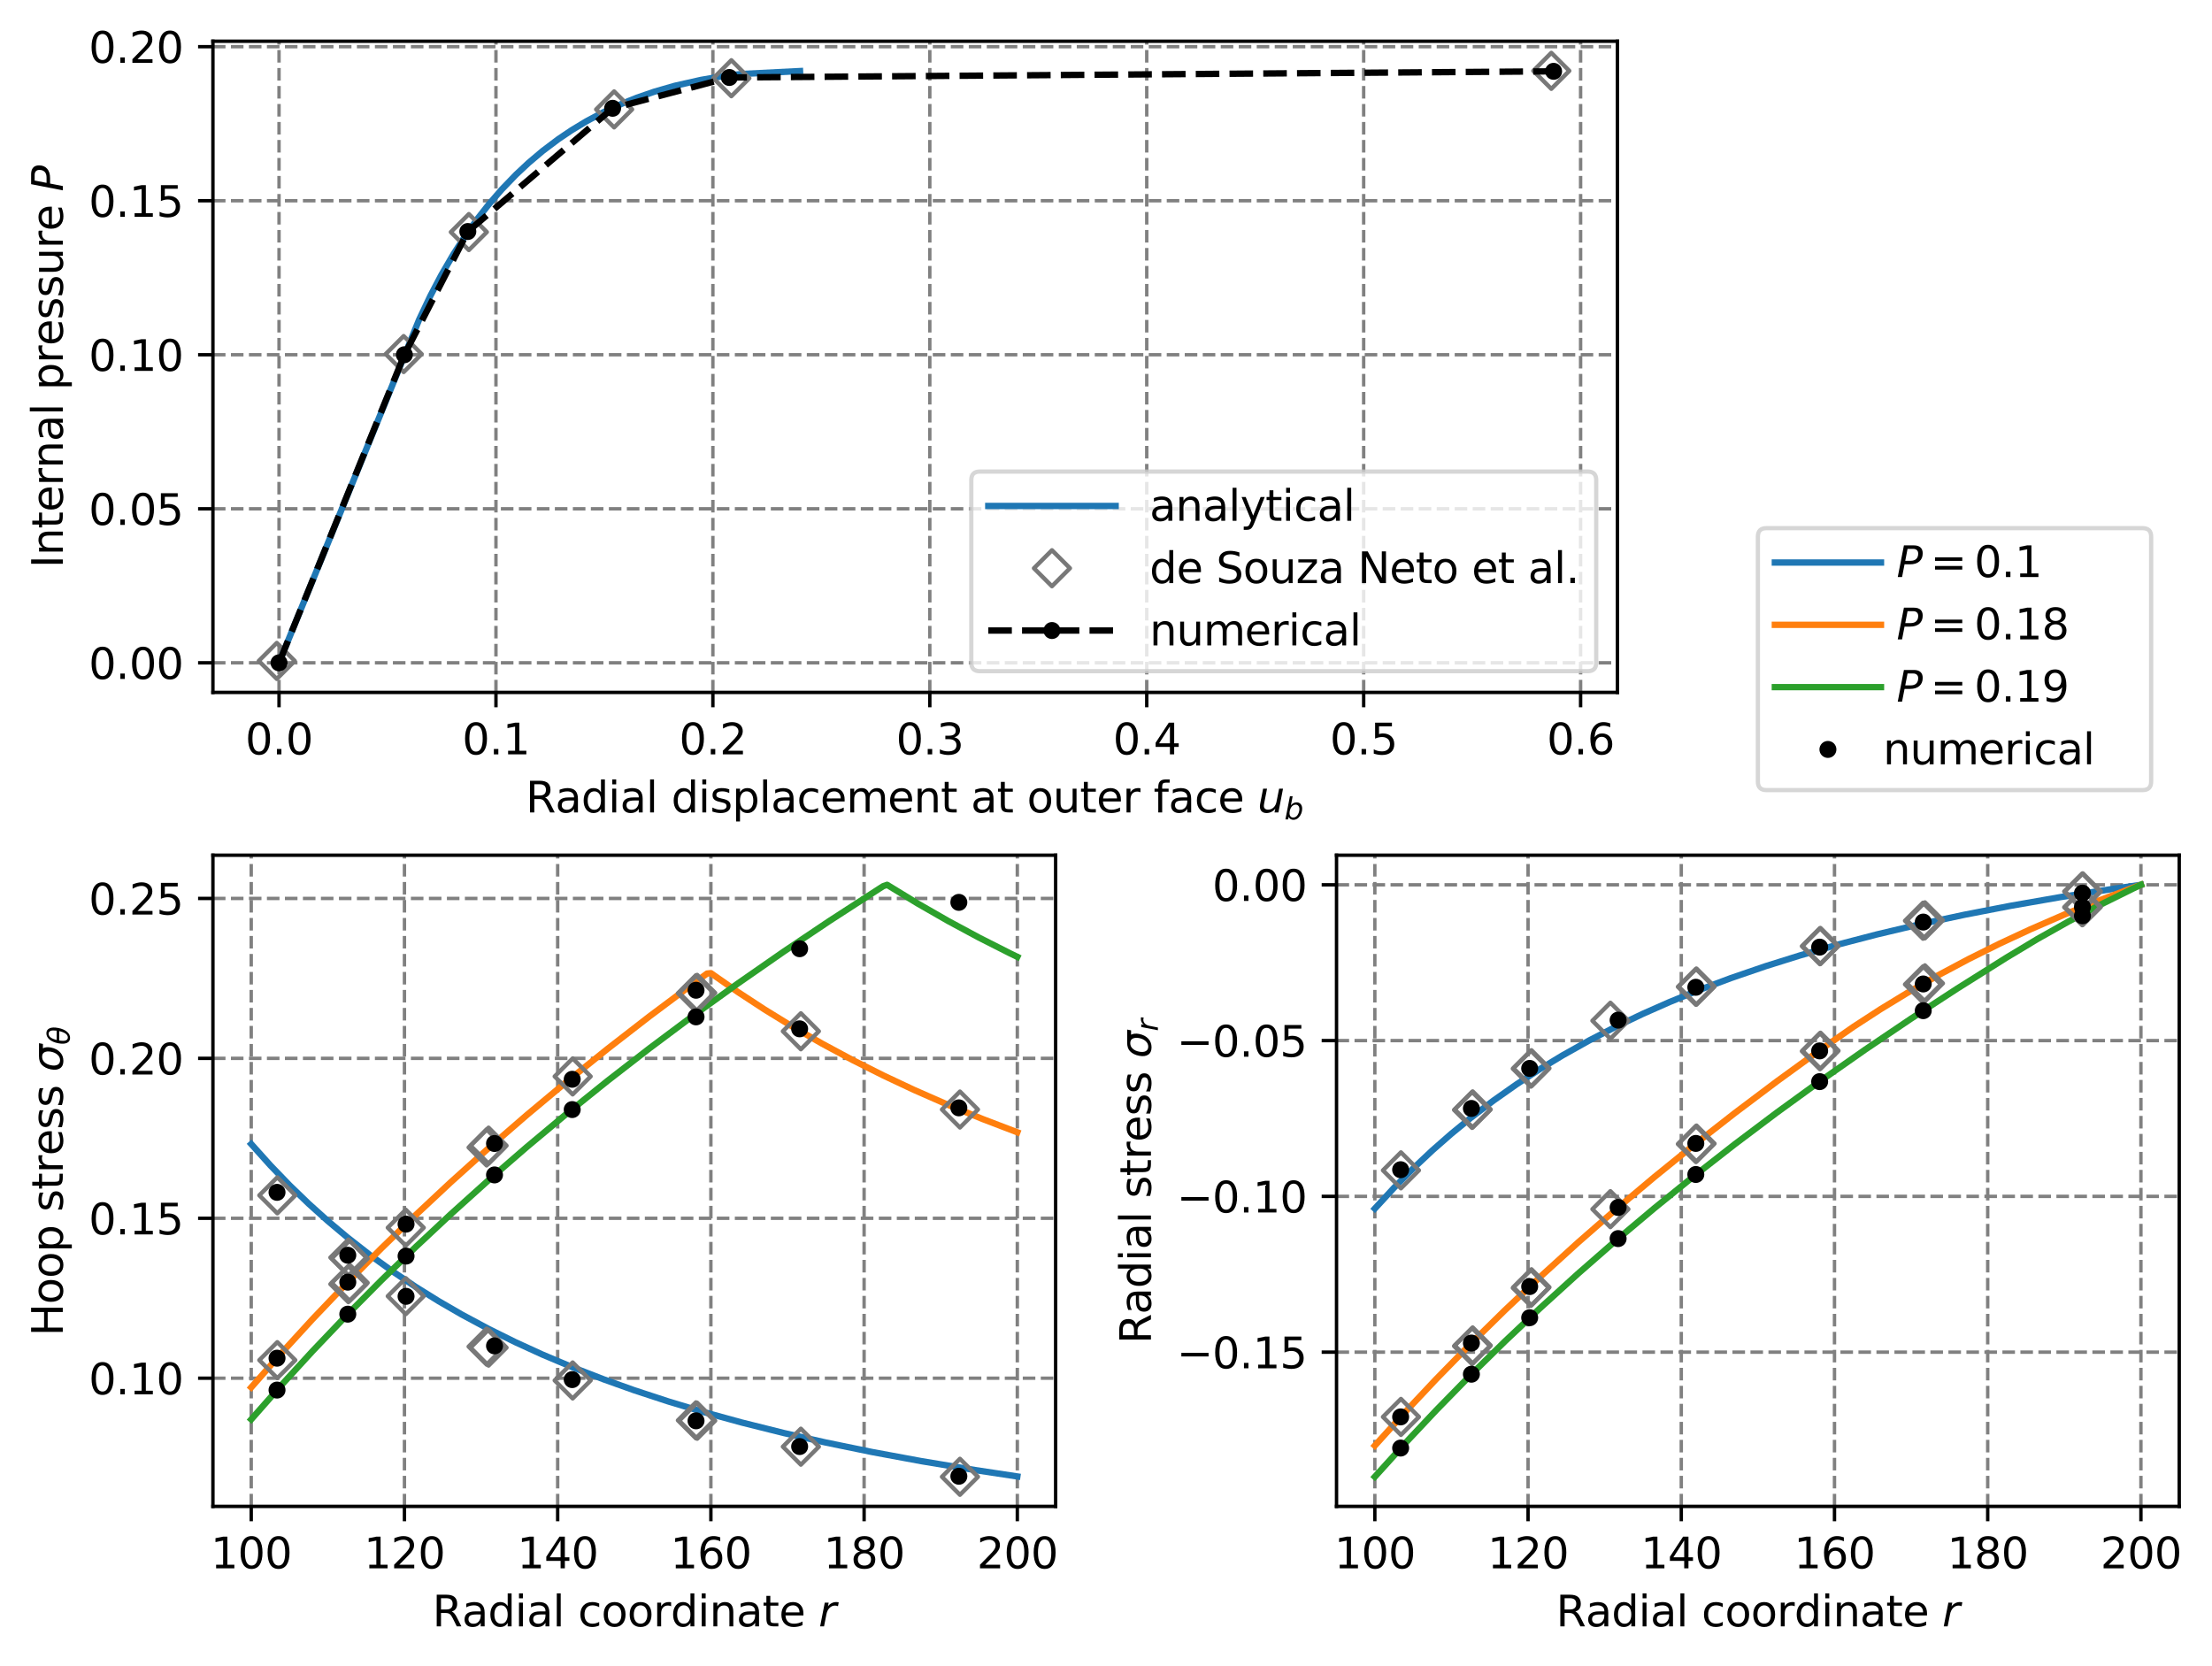 <?xml version="1.0" encoding="utf-8" standalone="no"?>
<!DOCTYPE svg PUBLIC "-//W3C//DTD SVG 1.1//EN"
  "http://www.w3.org/Graphics/SVG/1.1/DTD/svg11.dtd">
<svg xmlns:xlink="http://www.w3.org/1999/xlink" width="521.148pt" height="392.478pt" viewBox="0 0 521.148 392.478" xmlns="http://www.w3.org/2000/svg" version="1.1">
 <defs>
  <style type="text/css">*{stroke-linejoin: round; stroke-linecap: butt}</style>
 </defs>
 <g id="figure_1">
  <g id="patch_1">
   <path d="M 0 392.478 
L 521.148 392.478 
L 521.148 0 
L 0 0 
z
" style="fill: #ffffff"/>
  </g>
  <g id="axes_1">
   <g id="patch_2">
    <path d="M 50.166 163.141 
L 381.068 163.141 
L 381.068 9.716 
L 50.166 9.716 
z
" style="fill: #ffffff"/>
   </g>
   <g id="matplotlib.axis_1">
    <g id="xtick_1">
     <g id="line2d_1">
      <path d="M 65.739 163.141 
L 65.739 9.716 
" clip-path="url(#p87ceb0c3f6)" style="fill: none; stroke-dasharray: 2.96,1.28; stroke-dashoffset: 0; stroke: #808080; stroke-width: 0.8"/>
     </g>
     <g id="line2d_2">
      <defs>
       <path id="m278e3df283" d="M 0 0 
L 0 3.5 
" style="stroke: #000000; stroke-width: 0.8"/>
      </defs>
      <g>
       <use xlink:href="#m278e3df283" x="65.739" y="163.141" style="stroke: #000000; stroke-width: 0.8"/>
      </g>
     </g>
     <g id="text_1">
      <!-- 0.0 -->
      <g transform="translate(57.787 177.739) scale(0.1 -0.1)">
       <defs>
        <path id="DejaVuSans-30" d="M 2034 4250 
Q 1547 4250 1301 3770 
Q 1056 3291 1056 2328 
Q 1056 1369 1301 889 
Q 1547 409 2034 409 
Q 2525 409 2770 889 
Q 3016 1369 3016 2328 
Q 3016 3291 2770 3770 
Q 2525 4250 2034 4250 
z
M 2034 4750 
Q 2819 4750 3233 4129 
Q 3647 3509 3647 2328 
Q 3647 1150 3233 529 
Q 2819 -91 2034 -91 
Q 1250 -91 836 529 
Q 422 1150 422 2328 
Q 422 3509 836 4129 
Q 1250 4750 2034 4750 
z
" transform="scale(0.016)"/>
        <path id="DejaVuSans-2e" d="M 684 794 
L 1344 794 
L 1344 0 
L 684 0 
L 684 794 
z
" transform="scale(0.016)"/>
       </defs>
       <use xlink:href="#DejaVuSans-30"/>
       <use xlink:href="#DejaVuSans-2e" x="63.623"/>
       <use xlink:href="#DejaVuSans-30" x="95.41"/>
      </g>
     </g>
    </g>
    <g id="xtick_2">
     <g id="line2d_3">
      <path d="M 116.847 163.141 
L 116.847 9.716 
" clip-path="url(#p87ceb0c3f6)" style="fill: none; stroke-dasharray: 2.96,1.28; stroke-dashoffset: 0; stroke: #808080; stroke-width: 0.8"/>
     </g>
     <g id="line2d_4">
      <g>
       <use xlink:href="#m278e3df283" x="116.847" y="163.141" style="stroke: #000000; stroke-width: 0.8"/>
      </g>
     </g>
     <g id="text_2">
      <!-- 0.1 -->
      <g transform="translate(108.896 177.739) scale(0.1 -0.1)">
       <defs>
        <path id="DejaVuSans-31" d="M 794 531 
L 1825 531 
L 1825 4091 
L 703 3866 
L 703 4441 
L 1819 4666 
L 2450 4666 
L 2450 531 
L 3481 531 
L 3481 0 
L 794 0 
L 794 531 
z
" transform="scale(0.016)"/>
       </defs>
       <use xlink:href="#DejaVuSans-30"/>
       <use xlink:href="#DejaVuSans-2e" x="63.623"/>
       <use xlink:href="#DejaVuSans-31" x="95.41"/>
      </g>
     </g>
    </g>
    <g id="xtick_3">
     <g id="line2d_5">
      <path d="M 167.956 163.141 
L 167.956 9.716 
" clip-path="url(#p87ceb0c3f6)" style="fill: none; stroke-dasharray: 2.96,1.28; stroke-dashoffset: 0; stroke: #808080; stroke-width: 0.8"/>
     </g>
     <g id="line2d_6">
      <g>
       <use xlink:href="#m278e3df283" x="167.956" y="163.141" style="stroke: #000000; stroke-width: 0.8"/>
      </g>
     </g>
     <g id="text_3">
      <!-- 0.2 -->
      <g transform="translate(160.004 177.739) scale(0.1 -0.1)">
       <defs>
        <path id="DejaVuSans-32" d="M 1228 531 
L 3431 531 
L 3431 0 
L 469 0 
L 469 531 
Q 828 903 1448 1529 
Q 2069 2156 2228 2338 
Q 2531 2678 2651 2914 
Q 2772 3150 2772 3378 
Q 2772 3750 2511 3984 
Q 2250 4219 1831 4219 
Q 1534 4219 1204 4116 
Q 875 4013 500 3803 
L 500 4441 
Q 881 4594 1212 4672 
Q 1544 4750 1819 4750 
Q 2544 4750 2975 4387 
Q 3406 4025 3406 3419 
Q 3406 3131 3298 2873 
Q 3191 2616 2906 2266 
Q 2828 2175 2409 1742 
Q 1991 1309 1228 531 
z
" transform="scale(0.016)"/>
       </defs>
       <use xlink:href="#DejaVuSans-30"/>
       <use xlink:href="#DejaVuSans-2e" x="63.623"/>
       <use xlink:href="#DejaVuSans-32" x="95.41"/>
      </g>
     </g>
    </g>
    <g id="xtick_4">
     <g id="line2d_7">
      <path d="M 219.064 163.141 
L 219.064 9.716 
" clip-path="url(#p87ceb0c3f6)" style="fill: none; stroke-dasharray: 2.96,1.28; stroke-dashoffset: 0; stroke: #808080; stroke-width: 0.8"/>
     </g>
     <g id="line2d_8">
      <g>
       <use xlink:href="#m278e3df283" x="219.064" y="163.141" style="stroke: #000000; stroke-width: 0.8"/>
      </g>
     </g>
     <g id="text_4">
      <!-- 0.3 -->
      <g transform="translate(211.113 177.739) scale(0.1 -0.1)">
       <defs>
        <path id="DejaVuSans-33" d="M 2597 2516 
Q 3050 2419 3304 2112 
Q 3559 1806 3559 1356 
Q 3559 666 3084 287 
Q 2609 -91 1734 -91 
Q 1441 -91 1130 -33 
Q 819 25 488 141 
L 488 750 
Q 750 597 1062 519 
Q 1375 441 1716 441 
Q 2309 441 2620 675 
Q 2931 909 2931 1356 
Q 2931 1769 2642 2001 
Q 2353 2234 1838 2234 
L 1294 2234 
L 1294 2753 
L 1863 2753 
Q 2328 2753 2575 2939 
Q 2822 3125 2822 3475 
Q 2822 3834 2567 4026 
Q 2313 4219 1838 4219 
Q 1578 4219 1281 4162 
Q 984 4106 628 3988 
L 628 4550 
Q 988 4650 1302 4700 
Q 1616 4750 1894 4750 
Q 2613 4750 3031 4423 
Q 3450 4097 3450 3541 
Q 3450 3153 3228 2886 
Q 3006 2619 2597 2516 
z
" transform="scale(0.016)"/>
       </defs>
       <use xlink:href="#DejaVuSans-30"/>
       <use xlink:href="#DejaVuSans-2e" x="63.623"/>
       <use xlink:href="#DejaVuSans-33" x="95.41"/>
      </g>
     </g>
    </g>
    <g id="xtick_5">
     <g id="line2d_9">
      <path d="M 270.173 163.141 
L 270.173 9.716 
" clip-path="url(#p87ceb0c3f6)" style="fill: none; stroke-dasharray: 2.96,1.28; stroke-dashoffset: 0; stroke: #808080; stroke-width: 0.8"/>
     </g>
     <g id="line2d_10">
      <g>
       <use xlink:href="#m278e3df283" x="270.173" y="163.141" style="stroke: #000000; stroke-width: 0.8"/>
      </g>
     </g>
     <g id="text_5">
      <!-- 0.4 -->
      <g transform="translate(262.221 177.739) scale(0.1 -0.1)">
       <defs>
        <path id="DejaVuSans-34" d="M 2419 4116 
L 825 1625 
L 2419 1625 
L 2419 4116 
z
M 2253 4666 
L 3047 4666 
L 3047 1625 
L 3713 1625 
L 3713 1100 
L 3047 1100 
L 3047 0 
L 2419 0 
L 2419 1100 
L 313 1100 
L 313 1709 
L 2253 4666 
z
" transform="scale(0.016)"/>
       </defs>
       <use xlink:href="#DejaVuSans-30"/>
       <use xlink:href="#DejaVuSans-2e" x="63.623"/>
       <use xlink:href="#DejaVuSans-34" x="95.41"/>
      </g>
     </g>
    </g>
    <g id="xtick_6">
     <g id="line2d_11">
      <path d="M 321.281 163.141 
L 321.281 9.716 
" clip-path="url(#p87ceb0c3f6)" style="fill: none; stroke-dasharray: 2.96,1.28; stroke-dashoffset: 0; stroke: #808080; stroke-width: 0.8"/>
     </g>
     <g id="line2d_12">
      <g>
       <use xlink:href="#m278e3df283" x="321.281" y="163.141" style="stroke: #000000; stroke-width: 0.8"/>
      </g>
     </g>
     <g id="text_6">
      <!-- 0.5 -->
      <g transform="translate(313.329 177.739) scale(0.1 -0.1)">
       <defs>
        <path id="DejaVuSans-35" d="M 691 4666 
L 3169 4666 
L 3169 4134 
L 1269 4134 
L 1269 2991 
Q 1406 3038 1543 3061 
Q 1681 3084 1819 3084 
Q 2600 3084 3056 2656 
Q 3513 2228 3513 1497 
Q 3513 744 3044 326 
Q 2575 -91 1722 -91 
Q 1428 -91 1123 -41 
Q 819 9 494 109 
L 494 744 
Q 775 591 1075 516 
Q 1375 441 1709 441 
Q 2250 441 2565 725 
Q 2881 1009 2881 1497 
Q 2881 1984 2565 2268 
Q 2250 2553 1709 2553 
Q 1456 2553 1204 2497 
Q 953 2441 691 2322 
L 691 4666 
z
" transform="scale(0.016)"/>
       </defs>
       <use xlink:href="#DejaVuSans-30"/>
       <use xlink:href="#DejaVuSans-2e" x="63.623"/>
       <use xlink:href="#DejaVuSans-35" x="95.41"/>
      </g>
     </g>
    </g>
    <g id="xtick_7">
     <g id="line2d_13">
      <path d="M 372.39 163.141 
L 372.39 9.716 
" clip-path="url(#p87ceb0c3f6)" style="fill: none; stroke-dasharray: 2.96,1.28; stroke-dashoffset: 0; stroke: #808080; stroke-width: 0.8"/>
     </g>
     <g id="line2d_14">
      <g>
       <use xlink:href="#m278e3df283" x="372.39" y="163.141" style="stroke: #000000; stroke-width: 0.8"/>
      </g>
     </g>
     <g id="text_7">
      <!-- 0.6 -->
      <g transform="translate(364.438 177.739) scale(0.1 -0.1)">
       <defs>
        <path id="DejaVuSans-36" d="M 2113 2584 
Q 1688 2584 1439 2293 
Q 1191 2003 1191 1497 
Q 1191 994 1439 701 
Q 1688 409 2113 409 
Q 2538 409 2786 701 
Q 3034 994 3034 1497 
Q 3034 2003 2786 2293 
Q 2538 2584 2113 2584 
z
M 3366 4563 
L 3366 3988 
Q 3128 4100 2886 4159 
Q 2644 4219 2406 4219 
Q 1781 4219 1451 3797 
Q 1122 3375 1075 2522 
Q 1259 2794 1537 2939 
Q 1816 3084 2150 3084 
Q 2853 3084 3261 2657 
Q 3669 2231 3669 1497 
Q 3669 778 3244 343 
Q 2819 -91 2113 -91 
Q 1303 -91 875 529 
Q 447 1150 447 2328 
Q 447 3434 972 4092 
Q 1497 4750 2381 4750 
Q 2619 4750 2861 4703 
Q 3103 4656 3366 4563 
z
" transform="scale(0.016)"/>
       </defs>
       <use xlink:href="#DejaVuSans-30"/>
       <use xlink:href="#DejaVuSans-2e" x="63.623"/>
       <use xlink:href="#DejaVuSans-36" x="95.41"/>
      </g>
     </g>
    </g>
    <g id="text_8">
     <!-- Radial displacement at outer face $u_b$ -->
     <g transform="translate(123.867 191.419) scale(0.1 -0.1)">
      <defs>
       <path id="DejaVuSans-52" d="M 2841 2188 
Q 3044 2119 3236 1894 
Q 3428 1669 3622 1275 
L 4263 0 
L 3584 0 
L 2988 1197 
Q 2756 1666 2539 1819 
Q 2322 1972 1947 1972 
L 1259 1972 
L 1259 0 
L 628 0 
L 628 4666 
L 2053 4666 
Q 2853 4666 3247 4331 
Q 3641 3997 3641 3322 
Q 3641 2881 3436 2590 
Q 3231 2300 2841 2188 
z
M 1259 4147 
L 1259 2491 
L 2053 2491 
Q 2509 2491 2742 2702 
Q 2975 2913 2975 3322 
Q 2975 3731 2742 3939 
Q 2509 4147 2053 4147 
L 1259 4147 
z
" transform="scale(0.016)"/>
       <path id="DejaVuSans-61" d="M 2194 1759 
Q 1497 1759 1228 1600 
Q 959 1441 959 1056 
Q 959 750 1161 570 
Q 1363 391 1709 391 
Q 2188 391 2477 730 
Q 2766 1069 2766 1631 
L 2766 1759 
L 2194 1759 
z
M 3341 1997 
L 3341 0 
L 2766 0 
L 2766 531 
Q 2569 213 2275 61 
Q 1981 -91 1556 -91 
Q 1019 -91 701 211 
Q 384 513 384 1019 
Q 384 1609 779 1909 
Q 1175 2209 1959 2209 
L 2766 2209 
L 2766 2266 
Q 2766 2663 2505 2880 
Q 2244 3097 1772 3097 
Q 1472 3097 1187 3025 
Q 903 2953 641 2809 
L 641 3341 
Q 956 3463 1253 3523 
Q 1550 3584 1831 3584 
Q 2591 3584 2966 3190 
Q 3341 2797 3341 1997 
z
" transform="scale(0.016)"/>
       <path id="DejaVuSans-64" d="M 2906 2969 
L 2906 4863 
L 3481 4863 
L 3481 0 
L 2906 0 
L 2906 525 
Q 2725 213 2448 61 
Q 2172 -91 1784 -91 
Q 1150 -91 751 415 
Q 353 922 353 1747 
Q 353 2572 751 3078 
Q 1150 3584 1784 3584 
Q 2172 3584 2448 3432 
Q 2725 3281 2906 2969 
z
M 947 1747 
Q 947 1113 1208 752 
Q 1469 391 1925 391 
Q 2381 391 2643 752 
Q 2906 1113 2906 1747 
Q 2906 2381 2643 2742 
Q 2381 3103 1925 3103 
Q 1469 3103 1208 2742 
Q 947 2381 947 1747 
z
" transform="scale(0.016)"/>
       <path id="DejaVuSans-69" d="M 603 3500 
L 1178 3500 
L 1178 0 
L 603 0 
L 603 3500 
z
M 603 4863 
L 1178 4863 
L 1178 4134 
L 603 4134 
L 603 4863 
z
" transform="scale(0.016)"/>
       <path id="DejaVuSans-6c" d="M 603 4863 
L 1178 4863 
L 1178 0 
L 603 0 
L 603 4863 
z
" transform="scale(0.016)"/>
       <path id="DejaVuSans-20" transform="scale(0.016)"/>
       <path id="DejaVuSans-73" d="M 2834 3397 
L 2834 2853 
Q 2591 2978 2328 3040 
Q 2066 3103 1784 3103 
Q 1356 3103 1142 2972 
Q 928 2841 928 2578 
Q 928 2378 1081 2264 
Q 1234 2150 1697 2047 
L 1894 2003 
Q 2506 1872 2764 1633 
Q 3022 1394 3022 966 
Q 3022 478 2636 193 
Q 2250 -91 1575 -91 
Q 1294 -91 989 -36 
Q 684 19 347 128 
L 347 722 
Q 666 556 975 473 
Q 1284 391 1588 391 
Q 1994 391 2212 530 
Q 2431 669 2431 922 
Q 2431 1156 2273 1281 
Q 2116 1406 1581 1522 
L 1381 1569 
Q 847 1681 609 1914 
Q 372 2147 372 2553 
Q 372 3047 722 3315 
Q 1072 3584 1716 3584 
Q 2034 3584 2315 3537 
Q 2597 3491 2834 3397 
z
" transform="scale(0.016)"/>
       <path id="DejaVuSans-70" d="M 1159 525 
L 1159 -1331 
L 581 -1331 
L 581 3500 
L 1159 3500 
L 1159 2969 
Q 1341 3281 1617 3432 
Q 1894 3584 2278 3584 
Q 2916 3584 3314 3078 
Q 3713 2572 3713 1747 
Q 3713 922 3314 415 
Q 2916 -91 2278 -91 
Q 1894 -91 1617 61 
Q 1341 213 1159 525 
z
M 3116 1747 
Q 3116 2381 2855 2742 
Q 2594 3103 2138 3103 
Q 1681 3103 1420 2742 
Q 1159 2381 1159 1747 
Q 1159 1113 1420 752 
Q 1681 391 2138 391 
Q 2594 391 2855 752 
Q 3116 1113 3116 1747 
z
" transform="scale(0.016)"/>
       <path id="DejaVuSans-63" d="M 3122 3366 
L 3122 2828 
Q 2878 2963 2633 3030 
Q 2388 3097 2138 3097 
Q 1578 3097 1268 2742 
Q 959 2388 959 1747 
Q 959 1106 1268 751 
Q 1578 397 2138 397 
Q 2388 397 2633 464 
Q 2878 531 3122 666 
L 3122 134 
Q 2881 22 2623 -34 
Q 2366 -91 2075 -91 
Q 1284 -91 818 406 
Q 353 903 353 1747 
Q 353 2603 823 3093 
Q 1294 3584 2113 3584 
Q 2378 3584 2631 3529 
Q 2884 3475 3122 3366 
z
" transform="scale(0.016)"/>
       <path id="DejaVuSans-65" d="M 3597 1894 
L 3597 1613 
L 953 1613 
Q 991 1019 1311 708 
Q 1631 397 2203 397 
Q 2534 397 2845 478 
Q 3156 559 3463 722 
L 3463 178 
Q 3153 47 2828 -22 
Q 2503 -91 2169 -91 
Q 1331 -91 842 396 
Q 353 884 353 1716 
Q 353 2575 817 3079 
Q 1281 3584 2069 3584 
Q 2775 3584 3186 3129 
Q 3597 2675 3597 1894 
z
M 3022 2063 
Q 3016 2534 2758 2815 
Q 2500 3097 2075 3097 
Q 1594 3097 1305 2825 
Q 1016 2553 972 2059 
L 3022 2063 
z
" transform="scale(0.016)"/>
       <path id="DejaVuSans-6d" d="M 3328 2828 
Q 3544 3216 3844 3400 
Q 4144 3584 4550 3584 
Q 5097 3584 5394 3201 
Q 5691 2819 5691 2113 
L 5691 0 
L 5113 0 
L 5113 2094 
Q 5113 2597 4934 2840 
Q 4756 3084 4391 3084 
Q 3944 3084 3684 2787 
Q 3425 2491 3425 1978 
L 3425 0 
L 2847 0 
L 2847 2094 
Q 2847 2600 2669 2842 
Q 2491 3084 2119 3084 
Q 1678 3084 1418 2786 
Q 1159 2488 1159 1978 
L 1159 0 
L 581 0 
L 581 3500 
L 1159 3500 
L 1159 2956 
Q 1356 3278 1631 3431 
Q 1906 3584 2284 3584 
Q 2666 3584 2933 3390 
Q 3200 3197 3328 2828 
z
" transform="scale(0.016)"/>
       <path id="DejaVuSans-6e" d="M 3513 2113 
L 3513 0 
L 2938 0 
L 2938 2094 
Q 2938 2591 2744 2837 
Q 2550 3084 2163 3084 
Q 1697 3084 1428 2787 
Q 1159 2491 1159 1978 
L 1159 0 
L 581 0 
L 581 3500 
L 1159 3500 
L 1159 2956 
Q 1366 3272 1645 3428 
Q 1925 3584 2291 3584 
Q 2894 3584 3203 3211 
Q 3513 2838 3513 2113 
z
" transform="scale(0.016)"/>
       <path id="DejaVuSans-74" d="M 1172 4494 
L 1172 3500 
L 2356 3500 
L 2356 3053 
L 1172 3053 
L 1172 1153 
Q 1172 725 1289 603 
Q 1406 481 1766 481 
L 2356 481 
L 2356 0 
L 1766 0 
Q 1100 0 847 248 
Q 594 497 594 1153 
L 594 3053 
L 172 3053 
L 172 3500 
L 594 3500 
L 594 4494 
L 1172 4494 
z
" transform="scale(0.016)"/>
       <path id="DejaVuSans-6f" d="M 1959 3097 
Q 1497 3097 1228 2736 
Q 959 2375 959 1747 
Q 959 1119 1226 758 
Q 1494 397 1959 397 
Q 2419 397 2687 759 
Q 2956 1122 2956 1747 
Q 2956 2369 2687 2733 
Q 2419 3097 1959 3097 
z
M 1959 3584 
Q 2709 3584 3137 3096 
Q 3566 2609 3566 1747 
Q 3566 888 3137 398 
Q 2709 -91 1959 -91 
Q 1206 -91 779 398 
Q 353 888 353 1747 
Q 353 2609 779 3096 
Q 1206 3584 1959 3584 
z
" transform="scale(0.016)"/>
       <path id="DejaVuSans-75" d="M 544 1381 
L 544 3500 
L 1119 3500 
L 1119 1403 
Q 1119 906 1312 657 
Q 1506 409 1894 409 
Q 2359 409 2629 706 
Q 2900 1003 2900 1516 
L 2900 3500 
L 3475 3500 
L 3475 0 
L 2900 0 
L 2900 538 
Q 2691 219 2414 64 
Q 2138 -91 1772 -91 
Q 1169 -91 856 284 
Q 544 659 544 1381 
z
M 1991 3584 
L 1991 3584 
z
" transform="scale(0.016)"/>
       <path id="DejaVuSans-72" d="M 2631 2963 
Q 2534 3019 2420 3045 
Q 2306 3072 2169 3072 
Q 1681 3072 1420 2755 
Q 1159 2438 1159 1844 
L 1159 0 
L 581 0 
L 581 3500 
L 1159 3500 
L 1159 2956 
Q 1341 3275 1631 3429 
Q 1922 3584 2338 3584 
Q 2397 3584 2469 3576 
Q 2541 3569 2628 3553 
L 2631 2963 
z
" transform="scale(0.016)"/>
       <path id="DejaVuSans-66" d="M 2375 4863 
L 2375 4384 
L 1825 4384 
Q 1516 4384 1395 4259 
Q 1275 4134 1275 3809 
L 1275 3500 
L 2222 3500 
L 2222 3053 
L 1275 3053 
L 1275 0 
L 697 0 
L 697 3053 
L 147 3053 
L 147 3500 
L 697 3500 
L 697 3744 
Q 697 4328 969 4595 
Q 1241 4863 1831 4863 
L 2375 4863 
z
" transform="scale(0.016)"/>
       <path id="DejaVuSans-Oblique-75" d="M 428 1388 
L 838 3500 
L 1416 3500 
L 1006 1409 
Q 975 1256 961 1147 
Q 947 1038 947 966 
Q 947 700 1109 554 
Q 1272 409 1569 409 
Q 2031 409 2368 721 
Q 2706 1034 2809 1563 
L 3194 3500 
L 3769 3500 
L 3091 0 
L 2516 0 
L 2631 550 
Q 2388 244 2052 76 
Q 1716 -91 1338 -91 
Q 878 -91 622 161 
Q 366 413 366 863 
Q 366 956 381 1097 
Q 397 1238 428 1388 
z
" transform="scale(0.016)"/>
       <path id="DejaVuSans-Oblique-62" d="M 3169 2138 
Q 3169 2591 2961 2847 
Q 2753 3103 2388 3103 
Q 2122 3103 1889 2973 
Q 1656 2844 1484 2597 
Q 1303 2338 1198 1995 
Q 1094 1653 1094 1313 
Q 1094 881 1298 636 
Q 1503 391 1863 391 
Q 2134 391 2365 517 
Q 2597 644 2772 891 
Q 2950 1147 3059 1487 
Q 3169 1828 3169 2138 
z
M 1381 2969 
Q 1594 3256 1914 3420 
Q 2234 3584 2584 3584 
Q 3122 3584 3439 3221 
Q 3756 2859 3756 2241 
Q 3756 1734 3570 1259 
Q 3384 784 3041 416 
Q 2816 172 2522 40 
Q 2228 -91 1906 -91 
Q 1566 -91 1316 65 
Q 1066 222 909 531 
L 806 0 
L 231 0 
L 1178 4863 
L 1753 4863 
L 1381 2969 
z
" transform="scale(0.016)"/>
      </defs>
      <use xlink:href="#DejaVuSans-52" transform="translate(0 0.016)"/>
      <use xlink:href="#DejaVuSans-61" transform="translate(69.482 0.016)"/>
      <use xlink:href="#DejaVuSans-64" transform="translate(130.762 0.016)"/>
      <use xlink:href="#DejaVuSans-69" transform="translate(194.238 0.016)"/>
      <use xlink:href="#DejaVuSans-61" transform="translate(222.021 0.016)"/>
      <use xlink:href="#DejaVuSans-6c" transform="translate(283.301 0.016)"/>
      <use xlink:href="#DejaVuSans-20" transform="translate(311.084 0.016)"/>
      <use xlink:href="#DejaVuSans-64" transform="translate(342.871 0.016)"/>
      <use xlink:href="#DejaVuSans-69" transform="translate(406.348 0.016)"/>
      <use xlink:href="#DejaVuSans-73" transform="translate(434.131 0.016)"/>
      <use xlink:href="#DejaVuSans-70" transform="translate(486.23 0.016)"/>
      <use xlink:href="#DejaVuSans-6c" transform="translate(549.707 0.016)"/>
      <use xlink:href="#DejaVuSans-61" transform="translate(577.49 0.016)"/>
      <use xlink:href="#DejaVuSans-63" transform="translate(638.77 0.016)"/>
      <use xlink:href="#DejaVuSans-65" transform="translate(693.75 0.016)"/>
      <use xlink:href="#DejaVuSans-6d" transform="translate(755.273 0.016)"/>
      <use xlink:href="#DejaVuSans-65" transform="translate(852.686 0.016)"/>
      <use xlink:href="#DejaVuSans-6e" transform="translate(914.209 0.016)"/>
      <use xlink:href="#DejaVuSans-74" transform="translate(977.588 0.016)"/>
      <use xlink:href="#DejaVuSans-20" transform="translate(1016.797 0.016)"/>
      <use xlink:href="#DejaVuSans-61" transform="translate(1048.584 0.016)"/>
      <use xlink:href="#DejaVuSans-74" transform="translate(1109.863 0.016)"/>
      <use xlink:href="#DejaVuSans-20" transform="translate(1149.072 0.016)"/>
      <use xlink:href="#DejaVuSans-6f" transform="translate(1180.859 0.016)"/>
      <use xlink:href="#DejaVuSans-75" transform="translate(1242.041 0.016)"/>
      <use xlink:href="#DejaVuSans-74" transform="translate(1305.42 0.016)"/>
      <use xlink:href="#DejaVuSans-65" transform="translate(1344.629 0.016)"/>
      <use xlink:href="#DejaVuSans-72" transform="translate(1406.152 0.016)"/>
      <use xlink:href="#DejaVuSans-20" transform="translate(1447.266 0.016)"/>
      <use xlink:href="#DejaVuSans-66" transform="translate(1479.053 0.016)"/>
      <use xlink:href="#DejaVuSans-61" transform="translate(1514.258 0.016)"/>
      <use xlink:href="#DejaVuSans-63" transform="translate(1575.537 0.016)"/>
      <use xlink:href="#DejaVuSans-65" transform="translate(1630.518 0.016)"/>
      <use xlink:href="#DejaVuSans-20" transform="translate(1692.041 0.016)"/>
      <use xlink:href="#DejaVuSans-Oblique-75" transform="translate(1723.828 0.016)"/>
      <use xlink:href="#DejaVuSans-Oblique-62" transform="translate(1787.207 -16.391) scale(0.7)"/>
     </g>
    </g>
   </g>
   <g id="matplotlib.axis_2">
    <g id="ytick_1">
     <g id="line2d_15">
      <path d="M 50.166 156.167 
L 381.068 156.167 
" clip-path="url(#p87ceb0c3f6)" style="fill: none; stroke-dasharray: 2.96,1.28; stroke-dashoffset: 0; stroke: #808080; stroke-width: 0.8"/>
     </g>
     <g id="line2d_16">
      <defs>
       <path id="m2cdd1866ac" d="M 0 0 
L -3.5 0 
" style="stroke: #000000; stroke-width: 0.8"/>
      </defs>
      <g>
       <use xlink:href="#m2cdd1866ac" x="50.166" y="156.167" style="stroke: #000000; stroke-width: 0.8"/>
      </g>
     </g>
     <g id="text_9">
      <!-- 0.00 -->
      <g transform="translate(20.9 159.966) scale(0.1 -0.1)">
       <use xlink:href="#DejaVuSans-30"/>
       <use xlink:href="#DejaVuSans-2e" x="63.623"/>
       <use xlink:href="#DejaVuSans-30" x="95.41"/>
       <use xlink:href="#DejaVuSans-30" x="159.033"/>
      </g>
     </g>
    </g>
    <g id="ytick_2">
     <g id="line2d_17">
      <path d="M 50.166 119.875 
L 381.068 119.875 
" clip-path="url(#p87ceb0c3f6)" style="fill: none; stroke-dasharray: 2.96,1.28; stroke-dashoffset: 0; stroke: #808080; stroke-width: 0.8"/>
     </g>
     <g id="line2d_18">
      <g>
       <use xlink:href="#m2cdd1866ac" x="50.166" y="119.875" style="stroke: #000000; stroke-width: 0.8"/>
      </g>
     </g>
     <g id="text_10">
      <!-- 0.05 -->
      <g transform="translate(20.9 123.674) scale(0.1 -0.1)">
       <use xlink:href="#DejaVuSans-30"/>
       <use xlink:href="#DejaVuSans-2e" x="63.623"/>
       <use xlink:href="#DejaVuSans-30" x="95.41"/>
       <use xlink:href="#DejaVuSans-35" x="159.033"/>
      </g>
     </g>
    </g>
    <g id="ytick_3">
     <g id="line2d_19">
      <path d="M 50.166 83.583 
L 381.068 83.583 
" clip-path="url(#p87ceb0c3f6)" style="fill: none; stroke-dasharray: 2.96,1.28; stroke-dashoffset: 0; stroke: #808080; stroke-width: 0.8"/>
     </g>
     <g id="line2d_20">
      <g>
       <use xlink:href="#m2cdd1866ac" x="50.166" y="83.583" style="stroke: #000000; stroke-width: 0.8"/>
      </g>
     </g>
     <g id="text_11">
      <!-- 0.10 -->
      <g transform="translate(20.9 87.382) scale(0.1 -0.1)">
       <use xlink:href="#DejaVuSans-30"/>
       <use xlink:href="#DejaVuSans-2e" x="63.623"/>
       <use xlink:href="#DejaVuSans-31" x="95.41"/>
       <use xlink:href="#DejaVuSans-30" x="159.033"/>
      </g>
     </g>
    </g>
    <g id="ytick_4">
     <g id="line2d_21">
      <path d="M 50.166 47.291 
L 381.068 47.291 
" clip-path="url(#p87ceb0c3f6)" style="fill: none; stroke-dasharray: 2.96,1.28; stroke-dashoffset: 0; stroke: #808080; stroke-width: 0.8"/>
     </g>
     <g id="line2d_22">
      <g>
       <use xlink:href="#m2cdd1866ac" x="50.166" y="47.291" style="stroke: #000000; stroke-width: 0.8"/>
      </g>
     </g>
     <g id="text_12">
      <!-- 0.15 -->
      <g transform="translate(20.9 51.09) scale(0.1 -0.1)">
       <use xlink:href="#DejaVuSans-30"/>
       <use xlink:href="#DejaVuSans-2e" x="63.623"/>
       <use xlink:href="#DejaVuSans-31" x="95.41"/>
       <use xlink:href="#DejaVuSans-35" x="159.033"/>
      </g>
     </g>
    </g>
    <g id="ytick_5">
     <g id="line2d_23">
      <path d="M 50.166 10.999 
L 381.068 10.999 
" clip-path="url(#p87ceb0c3f6)" style="fill: none; stroke-dasharray: 2.96,1.28; stroke-dashoffset: 0; stroke: #808080; stroke-width: 0.8"/>
     </g>
     <g id="line2d_24">
      <g>
       <use xlink:href="#m2cdd1866ac" x="50.166" y="10.999" style="stroke: #000000; stroke-width: 0.8"/>
      </g>
     </g>
     <g id="text_13">
      <!-- 0.20 -->
      <g transform="translate(20.9 14.798) scale(0.1 -0.1)">
       <use xlink:href="#DejaVuSans-30"/>
       <use xlink:href="#DejaVuSans-2e" x="63.623"/>
       <use xlink:href="#DejaVuSans-32" x="95.41"/>
       <use xlink:href="#DejaVuSans-30" x="159.033"/>
      </g>
     </g>
    </g>
    <g id="text_14">
     <!-- Internal pressure $P$ -->
     <g transform="translate(14.8 133.828) rotate(-90) scale(0.1 -0.1)">
      <defs>
       <path id="DejaVuSans-49" d="M 628 4666 
L 1259 4666 
L 1259 0 
L 628 0 
L 628 4666 
z
" transform="scale(0.016)"/>
       <path id="DejaVuSans-Oblique-50" d="M 1081 4666 
L 2541 4666 
Q 3178 4666 3512 4369 
Q 3847 4072 3847 3500 
Q 3847 2731 3353 2303 
Q 2859 1875 1966 1875 
L 1172 1875 
L 806 0 
L 172 0 
L 1081 4666 
z
M 1613 4147 
L 1275 2394 
L 2069 2394 
Q 2606 2394 2893 2669 
Q 3181 2944 3181 3456 
Q 3181 3784 2986 3965 
Q 2791 4147 2438 4147 
L 1613 4147 
z
" transform="scale(0.016)"/>
      </defs>
      <use xlink:href="#DejaVuSans-49" transform="translate(0 0.016)"/>
      <use xlink:href="#DejaVuSans-6e" transform="translate(29.492 0.016)"/>
      <use xlink:href="#DejaVuSans-74" transform="translate(92.871 0.016)"/>
      <use xlink:href="#DejaVuSans-65" transform="translate(132.08 0.016)"/>
      <use xlink:href="#DejaVuSans-72" transform="translate(193.604 0.016)"/>
      <use xlink:href="#DejaVuSans-6e" transform="translate(234.717 0.016)"/>
      <use xlink:href="#DejaVuSans-61" transform="translate(298.096 0.016)"/>
      <use xlink:href="#DejaVuSans-6c" transform="translate(359.375 0.016)"/>
      <use xlink:href="#DejaVuSans-20" transform="translate(387.158 0.016)"/>
      <use xlink:href="#DejaVuSans-70" transform="translate(418.945 0.016)"/>
      <use xlink:href="#DejaVuSans-72" transform="translate(482.422 0.016)"/>
      <use xlink:href="#DejaVuSans-65" transform="translate(523.535 0.016)"/>
      <use xlink:href="#DejaVuSans-73" transform="translate(585.059 0.016)"/>
      <use xlink:href="#DejaVuSans-73" transform="translate(637.158 0.016)"/>
      <use xlink:href="#DejaVuSans-75" transform="translate(689.258 0.016)"/>
      <use xlink:href="#DejaVuSans-72" transform="translate(752.637 0.016)"/>
      <use xlink:href="#DejaVuSans-65" transform="translate(793.75 0.016)"/>
      <use xlink:href="#DejaVuSans-20" transform="translate(855.273 0.016)"/>
      <use xlink:href="#DejaVuSans-Oblique-50" transform="translate(887.061 0.016)"/>
     </g>
    </g>
   </g>
   <g id="line2d_25">
    <path d="M 65.739 156.167 
L 98.75 75.299 
L 101.391 69.722 
L 103.953 64.842 
L 106.791 59.962 
L 109.483 55.78 
L 112.46 51.597 
L 115.199 48.111 
L 118.219 44.625 
L 121.576 41.14 
L 124.557 38.351 
L 127.859 35.563 
L 131.561 32.774 
L 134.666 30.683 
L 138.126 28.591 
L 142.044 26.5 
L 146.581 24.409 
L 150.079 23.014 
L 154.114 21.62 
L 158.944 20.226 
L 165.129 18.832 
L 169.169 18.134 
L 174.599 17.437 
L 188.485 16.74 
L 188.485 16.74 
" clip-path="url(#p87ceb0c3f6)" style="fill: none; stroke: #1f77b4; stroke-width: 1.5; stroke-linecap: square"/>
   </g>
   <g id="line2d_26">
    <defs>
     <path id="mca84a069d7" d="M -0 4.243 
L 4.243 0 
L 0 -4.243 
L -4.243 -0 
z
" style="stroke: #787878; stroke-linejoin: miter"/>
    </defs>
    <g clip-path="url(#p87ceb0c3f6)">
     <use xlink:href="#mca84a069d7" x="65.207" y="155.718" style="fill-opacity: 0; stroke: #787878; stroke-linejoin: miter"/>
     <use xlink:href="#mca84a069d7" x="95.102" y="83.419" style="fill-opacity: 0; stroke: #787878; stroke-linejoin: miter"/>
     <use xlink:href="#mca84a069d7" x="110.461" y="54.677" style="fill-opacity: 0; stroke: #787878; stroke-linejoin: miter"/>
     <use xlink:href="#mca84a069d7" x="144.687" y="25.777" style="fill-opacity: 0; stroke: #787878; stroke-linejoin: miter"/>
     <use xlink:href="#mca84a069d7" x="172.31" y="18.43" style="fill-opacity: 0; stroke: #787878; stroke-linejoin: miter"/>
     <use xlink:href="#mca84a069d7" x="365.491" y="16.69" style="fill-opacity: 0; stroke: #787878; stroke-linejoin: miter"/>
    </g>
   </g>
   <g id="line2d_27">
    <path d="M 65.739 156.167 
L 95.273 83.583 
L 110.219 54.549 
L 144.331 25.516 
L 171.831 18.258 
L 366.027 16.806 
" clip-path="url(#p87ceb0c3f6)" style="fill: none; stroke-dasharray: 5.55,2.4; stroke-dashoffset: 0; stroke: #000000; stroke-width: 1.5"/>
    <defs>
     <path id="me9e303c792" d="M 0 1.5 
C 0.398 1.5 0.779 1.342 1.061 1.061 
C 1.342 0.779 1.5 0.398 1.5 0 
C 1.5 -0.398 1.342 -0.779 1.061 -1.061 
C 0.779 -1.342 0.398 -1.5 0 -1.5 
C -0.398 -1.5 -0.779 -1.342 -1.061 -1.061 
C -1.342 -0.779 -1.5 -0.398 -1.5 0 
C -1.5 0.398 -1.342 0.779 -1.061 1.061 
C -0.779 1.342 -0.398 1.5 0 1.5 
z
" style="stroke: #000000"/>
    </defs>
    <g clip-path="url(#p87ceb0c3f6)">
     <use xlink:href="#me9e303c792" x="65.739" y="156.167" style="stroke: #000000"/>
     <use xlink:href="#me9e303c792" x="95.273" y="83.583" style="stroke: #000000"/>
     <use xlink:href="#me9e303c792" x="110.219" y="54.549" style="stroke: #000000"/>
     <use xlink:href="#me9e303c792" x="144.331" y="25.516" style="stroke: #000000"/>
     <use xlink:href="#me9e303c792" x="171.831" y="18.258" style="stroke: #000000"/>
     <use xlink:href="#me9e303c792" x="366.027" y="16.806" style="stroke: #000000"/>
    </g>
   </g>
   <g id="patch_3">
    <path d="M 50.166 163.141 
L 50.166 9.716 
" style="fill: none; stroke: #000000; stroke-width: 0.8; stroke-linejoin: miter; stroke-linecap: square"/>
   </g>
   <g id="patch_4">
    <path d="M 381.068 163.141 
L 381.068 9.716 
" style="fill: none; stroke: #000000; stroke-width: 0.8; stroke-linejoin: miter; stroke-linecap: square"/>
   </g>
   <g id="patch_5">
    <path d="M 50.166 163.141 
L 381.068 163.141 
" style="fill: none; stroke: #000000; stroke-width: 0.8; stroke-linejoin: miter; stroke-linecap: square"/>
   </g>
   <g id="patch_6">
    <path d="M 50.166 9.716 
L 381.068 9.716 
" style="fill: none; stroke: #000000; stroke-width: 0.8; stroke-linejoin: miter; stroke-linecap: square"/>
   </g>
   <g id="legend_1">
    <g id="patch_7">
     <path d="M 230.841 158.141 
L 374.068 158.141 
Q 376.068 158.141 376.068 156.141 
L 376.068 113.106 
Q 376.068 111.106 374.068 111.106 
L 230.841 111.106 
Q 228.841 111.106 228.841 113.106 
L 228.841 156.141 
Q 228.841 158.141 230.841 158.141 
z
" style="fill: #ffffff; opacity: 0.8; stroke: #cccccc; stroke-linejoin: miter"/>
    </g>
    <g id="line2d_28">
     <path d="M 232.841 119.205 
L 247.841 119.205 
L 262.841 119.205 
" style="fill: none; stroke: #1f77b4; stroke-width: 1.5; stroke-linecap: square"/>
    </g>
    <g id="text_15">
     <!-- analytical -->
     <g transform="translate(270.841 122.705) scale(0.1 -0.1)">
      <defs>
       <path id="DejaVuSans-79" d="M 2059 -325 
Q 1816 -950 1584 -1140 
Q 1353 -1331 966 -1331 
L 506 -1331 
L 506 -850 
L 844 -850 
Q 1081 -850 1212 -737 
Q 1344 -625 1503 -206 
L 1606 56 
L 191 3500 
L 800 3500 
L 1894 763 
L 2988 3500 
L 3597 3500 
L 2059 -325 
z
" transform="scale(0.016)"/>
      </defs>
      <use xlink:href="#DejaVuSans-61"/>
      <use xlink:href="#DejaVuSans-6e" x="61.279"/>
      <use xlink:href="#DejaVuSans-61" x="124.658"/>
      <use xlink:href="#DejaVuSans-6c" x="185.938"/>
      <use xlink:href="#DejaVuSans-79" x="213.721"/>
      <use xlink:href="#DejaVuSans-74" x="272.9"/>
      <use xlink:href="#DejaVuSans-69" x="312.109"/>
      <use xlink:href="#DejaVuSans-63" x="339.893"/>
      <use xlink:href="#DejaVuSans-61" x="394.873"/>
      <use xlink:href="#DejaVuSans-6c" x="456.152"/>
     </g>
    </g>
    <g id="line2d_29">
     <g>
      <use xlink:href="#mca84a069d7" x="247.841" y="133.883" style="fill-opacity: 0; stroke: #787878; stroke-linejoin: miter"/>
     </g>
    </g>
    <g id="text_16">
     <!-- de Souza Neto et al. -->
     <g transform="translate(270.841 137.383) scale(0.1 -0.1)">
      <defs>
       <path id="DejaVuSans-53" d="M 3425 4513 
L 3425 3897 
Q 3066 4069 2747 4153 
Q 2428 4238 2131 4238 
Q 1616 4238 1336 4038 
Q 1056 3838 1056 3469 
Q 1056 3159 1242 3001 
Q 1428 2844 1947 2747 
L 2328 2669 
Q 3034 2534 3370 2195 
Q 3706 1856 3706 1288 
Q 3706 609 3251 259 
Q 2797 -91 1919 -91 
Q 1588 -91 1214 -16 
Q 841 59 441 206 
L 441 856 
Q 825 641 1194 531 
Q 1563 422 1919 422 
Q 2459 422 2753 634 
Q 3047 847 3047 1241 
Q 3047 1584 2836 1778 
Q 2625 1972 2144 2069 
L 1759 2144 
Q 1053 2284 737 2584 
Q 422 2884 422 3419 
Q 422 4038 858 4394 
Q 1294 4750 2059 4750 
Q 2388 4750 2728 4690 
Q 3069 4631 3425 4513 
z
" transform="scale(0.016)"/>
       <path id="DejaVuSans-7a" d="M 353 3500 
L 3084 3500 
L 3084 2975 
L 922 459 
L 3084 459 
L 3084 0 
L 275 0 
L 275 525 
L 2438 3041 
L 353 3041 
L 353 3500 
z
" transform="scale(0.016)"/>
       <path id="DejaVuSans-4e" d="M 628 4666 
L 1478 4666 
L 3547 763 
L 3547 4666 
L 4159 4666 
L 4159 0 
L 3309 0 
L 1241 3903 
L 1241 0 
L 628 0 
L 628 4666 
z
" transform="scale(0.016)"/>
      </defs>
      <use xlink:href="#DejaVuSans-64"/>
      <use xlink:href="#DejaVuSans-65" x="63.477"/>
      <use xlink:href="#DejaVuSans-20" x="125"/>
      <use xlink:href="#DejaVuSans-53" x="156.787"/>
      <use xlink:href="#DejaVuSans-6f" x="220.264"/>
      <use xlink:href="#DejaVuSans-75" x="281.445"/>
      <use xlink:href="#DejaVuSans-7a" x="344.824"/>
      <use xlink:href="#DejaVuSans-61" x="397.314"/>
      <use xlink:href="#DejaVuSans-20" x="458.594"/>
      <use xlink:href="#DejaVuSans-4e" x="490.381"/>
      <use xlink:href="#DejaVuSans-65" x="565.186"/>
      <use xlink:href="#DejaVuSans-74" x="626.709"/>
      <use xlink:href="#DejaVuSans-6f" x="665.918"/>
      <use xlink:href="#DejaVuSans-20" x="727.1"/>
      <use xlink:href="#DejaVuSans-65" x="758.887"/>
      <use xlink:href="#DejaVuSans-74" x="820.41"/>
      <use xlink:href="#DejaVuSans-20" x="859.619"/>
      <use xlink:href="#DejaVuSans-61" x="891.406"/>
      <use xlink:href="#DejaVuSans-6c" x="952.686"/>
      <use xlink:href="#DejaVuSans-2e" x="980.469"/>
     </g>
    </g>
    <g id="line2d_30">
     <path d="M 232.841 148.561 
L 247.841 148.561 
L 262.841 148.561 
" style="fill: none; stroke-dasharray: 5.55,2.4; stroke-dashoffset: 0; stroke: #000000; stroke-width: 1.5"/>
     <g>
      <use xlink:href="#me9e303c792" x="247.841" y="148.561" style="stroke: #000000"/>
     </g>
    </g>
    <g id="text_17">
     <!-- numerical -->
     <g transform="translate(270.841 152.061) scale(0.1 -0.1)">
      <use xlink:href="#DejaVuSans-6e"/>
      <use xlink:href="#DejaVuSans-75" x="63.379"/>
      <use xlink:href="#DejaVuSans-6d" x="126.758"/>
      <use xlink:href="#DejaVuSans-65" x="224.17"/>
      <use xlink:href="#DejaVuSans-72" x="285.693"/>
      <use xlink:href="#DejaVuSans-69" x="326.807"/>
      <use xlink:href="#DejaVuSans-63" x="354.59"/>
      <use xlink:href="#DejaVuSans-61" x="409.57"/>
      <use xlink:href="#DejaVuSans-6c" x="470.85"/>
     </g>
    </g>
   </g>
  </g>
  <g id="axes_2">
   <g id="patch_8">
    <path d="M 50.166 354.921 
L 248.707 354.921 
L 248.707 201.497 
L 50.166 201.497 
z
" style="fill: #ffffff"/>
   </g>
   <g id="matplotlib.axis_3">
    <g id="xtick_8">
     <g id="line2d_31">
      <path d="M 59.19 354.921 
L 59.19 201.497 
" clip-path="url(#pd94e9299d9)" style="fill: none; stroke-dasharray: 2.96,1.28; stroke-dashoffset: 0; stroke: #808080; stroke-width: 0.8"/>
     </g>
     <g id="line2d_32">
      <g>
       <use xlink:href="#m278e3df283" x="59.19" y="354.921" style="stroke: #000000; stroke-width: 0.8"/>
      </g>
     </g>
     <g id="text_18">
      <!-- 100 -->
      <g transform="translate(49.646 369.52) scale(0.1 -0.1)">
       <use xlink:href="#DejaVuSans-31"/>
       <use xlink:href="#DejaVuSans-30" x="63.623"/>
       <use xlink:href="#DejaVuSans-30" x="127.246"/>
      </g>
     </g>
    </g>
    <g id="xtick_9">
     <g id="line2d_33">
      <path d="M 95.289 354.921 
L 95.289 201.497 
" clip-path="url(#pd94e9299d9)" style="fill: none; stroke-dasharray: 2.96,1.28; stroke-dashoffset: 0; stroke: #808080; stroke-width: 0.8"/>
     </g>
     <g id="line2d_34">
      <g>
       <use xlink:href="#m278e3df283" x="95.289" y="354.921" style="stroke: #000000; stroke-width: 0.8"/>
      </g>
     </g>
     <g id="text_19">
      <!-- 120 -->
      <g transform="translate(85.745 369.52) scale(0.1 -0.1)">
       <use xlink:href="#DejaVuSans-31"/>
       <use xlink:href="#DejaVuSans-32" x="63.623"/>
       <use xlink:href="#DejaVuSans-30" x="127.246"/>
      </g>
     </g>
    </g>
    <g id="xtick_10">
     <g id="line2d_35">
      <path d="M 131.387 354.921 
L 131.387 201.497 
" clip-path="url(#pd94e9299d9)" style="fill: none; stroke-dasharray: 2.96,1.28; stroke-dashoffset: 0; stroke: #808080; stroke-width: 0.8"/>
     </g>
     <g id="line2d_36">
      <g>
       <use xlink:href="#m278e3df283" x="131.387" y="354.921" style="stroke: #000000; stroke-width: 0.8"/>
      </g>
     </g>
     <g id="text_20">
      <!-- 140 -->
      <g transform="translate(121.843 369.52) scale(0.1 -0.1)">
       <use xlink:href="#DejaVuSans-31"/>
       <use xlink:href="#DejaVuSans-34" x="63.623"/>
       <use xlink:href="#DejaVuSans-30" x="127.246"/>
      </g>
     </g>
    </g>
    <g id="xtick_11">
     <g id="line2d_37">
      <path d="M 167.485 354.921 
L 167.485 201.497 
" clip-path="url(#pd94e9299d9)" style="fill: none; stroke-dasharray: 2.96,1.28; stroke-dashoffset: 0; stroke: #808080; stroke-width: 0.8"/>
     </g>
     <g id="line2d_38">
      <g>
       <use xlink:href="#m278e3df283" x="167.485" y="354.921" style="stroke: #000000; stroke-width: 0.8"/>
      </g>
     </g>
     <g id="text_21">
      <!-- 160 -->
      <g transform="translate(157.942 369.52) scale(0.1 -0.1)">
       <use xlink:href="#DejaVuSans-31"/>
       <use xlink:href="#DejaVuSans-36" x="63.623"/>
       <use xlink:href="#DejaVuSans-30" x="127.246"/>
      </g>
     </g>
    </g>
    <g id="xtick_12">
     <g id="line2d_39">
      <path d="M 203.584 354.921 
L 203.584 201.497 
" clip-path="url(#pd94e9299d9)" style="fill: none; stroke-dasharray: 2.96,1.28; stroke-dashoffset: 0; stroke: #808080; stroke-width: 0.8"/>
     </g>
     <g id="line2d_40">
      <g>
       <use xlink:href="#m278e3df283" x="203.584" y="354.921" style="stroke: #000000; stroke-width: 0.8"/>
      </g>
     </g>
     <g id="text_22">
      <!-- 180 -->
      <g transform="translate(194.04 369.52) scale(0.1 -0.1)">
       <defs>
        <path id="DejaVuSans-38" d="M 2034 2216 
Q 1584 2216 1326 1975 
Q 1069 1734 1069 1313 
Q 1069 891 1326 650 
Q 1584 409 2034 409 
Q 2484 409 2743 651 
Q 3003 894 3003 1313 
Q 3003 1734 2745 1975 
Q 2488 2216 2034 2216 
z
M 1403 2484 
Q 997 2584 770 2862 
Q 544 3141 544 3541 
Q 544 4100 942 4425 
Q 1341 4750 2034 4750 
Q 2731 4750 3128 4425 
Q 3525 4100 3525 3541 
Q 3525 3141 3298 2862 
Q 3072 2584 2669 2484 
Q 3125 2378 3379 2068 
Q 3634 1759 3634 1313 
Q 3634 634 3220 271 
Q 2806 -91 2034 -91 
Q 1263 -91 848 271 
Q 434 634 434 1313 
Q 434 1759 690 2068 
Q 947 2378 1403 2484 
z
M 1172 3481 
Q 1172 3119 1398 2916 
Q 1625 2713 2034 2713 
Q 2441 2713 2670 2916 
Q 2900 3119 2900 3481 
Q 2900 3844 2670 4047 
Q 2441 4250 2034 4250 
Q 1625 4250 1398 4047 
Q 1172 3844 1172 3481 
z
" transform="scale(0.016)"/>
       </defs>
       <use xlink:href="#DejaVuSans-31"/>
       <use xlink:href="#DejaVuSans-38" x="63.623"/>
       <use xlink:href="#DejaVuSans-30" x="127.246"/>
      </g>
     </g>
    </g>
    <g id="xtick_13">
     <g id="line2d_41">
      <path d="M 239.682 354.921 
L 239.682 201.497 
" clip-path="url(#pd94e9299d9)" style="fill: none; stroke-dasharray: 2.96,1.28; stroke-dashoffset: 0; stroke: #808080; stroke-width: 0.8"/>
     </g>
     <g id="line2d_42">
      <g>
       <use xlink:href="#m278e3df283" x="239.682" y="354.921" style="stroke: #000000; stroke-width: 0.8"/>
      </g>
     </g>
     <g id="text_23">
      <!-- 200 -->
      <g transform="translate(230.138 369.52) scale(0.1 -0.1)">
       <use xlink:href="#DejaVuSans-32"/>
       <use xlink:href="#DejaVuSans-30" x="63.623"/>
       <use xlink:href="#DejaVuSans-30" x="127.246"/>
      </g>
     </g>
    </g>
    <g id="text_24">
     <!-- Radial coordinate $r$ -->
     <g transform="translate(101.886 383.198) scale(0.1 -0.1)">
      <defs>
       <path id="DejaVuSans-Oblique-72" d="M 2853 2969 
Q 2766 3016 2653 3041 
Q 2541 3066 2413 3066 
Q 1953 3066 1609 2717 
Q 1266 2369 1153 1784 
L 800 0 
L 225 0 
L 909 3500 
L 1484 3500 
L 1375 2956 
Q 1603 3259 1920 3421 
Q 2238 3584 2597 3584 
Q 2691 3584 2781 3573 
Q 2872 3563 2963 3538 
L 2853 2969 
z
" transform="scale(0.016)"/>
      </defs>
      <use xlink:href="#DejaVuSans-52" transform="translate(0 0.016)"/>
      <use xlink:href="#DejaVuSans-61" transform="translate(69.482 0.016)"/>
      <use xlink:href="#DejaVuSans-64" transform="translate(130.762 0.016)"/>
      <use xlink:href="#DejaVuSans-69" transform="translate(194.238 0.016)"/>
      <use xlink:href="#DejaVuSans-61" transform="translate(222.021 0.016)"/>
      <use xlink:href="#DejaVuSans-6c" transform="translate(283.301 0.016)"/>
      <use xlink:href="#DejaVuSans-20" transform="translate(311.084 0.016)"/>
      <use xlink:href="#DejaVuSans-63" transform="translate(342.871 0.016)"/>
      <use xlink:href="#DejaVuSans-6f" transform="translate(397.852 0.016)"/>
      <use xlink:href="#DejaVuSans-6f" transform="translate(459.033 0.016)"/>
      <use xlink:href="#DejaVuSans-72" transform="translate(520.215 0.016)"/>
      <use xlink:href="#DejaVuSans-64" transform="translate(561.328 0.016)"/>
      <use xlink:href="#DejaVuSans-69" transform="translate(624.805 0.016)"/>
      <use xlink:href="#DejaVuSans-6e" transform="translate(652.588 0.016)"/>
      <use xlink:href="#DejaVuSans-61" transform="translate(715.967 0.016)"/>
      <use xlink:href="#DejaVuSans-74" transform="translate(777.246 0.016)"/>
      <use xlink:href="#DejaVuSans-65" transform="translate(816.455 0.016)"/>
      <use xlink:href="#DejaVuSans-20" transform="translate(877.979 0.016)"/>
      <use xlink:href="#DejaVuSans-Oblique-72" transform="translate(909.766 0.016)"/>
     </g>
    </g>
   </g>
   <g id="matplotlib.axis_4">
    <g id="ytick_6">
     <g id="line2d_43">
      <path d="M 50.166 324.719 
L 248.707 324.719 
" clip-path="url(#pd94e9299d9)" style="fill: none; stroke-dasharray: 2.96,1.28; stroke-dashoffset: 0; stroke: #808080; stroke-width: 0.8"/>
     </g>
     <g id="line2d_44">
      <g>
       <use xlink:href="#m2cdd1866ac" x="50.166" y="324.719" style="stroke: #000000; stroke-width: 0.8"/>
      </g>
     </g>
     <g id="text_25">
      <!-- 0.10 -->
      <g transform="translate(20.9 328.518) scale(0.1 -0.1)">
       <use xlink:href="#DejaVuSans-30"/>
       <use xlink:href="#DejaVuSans-2e" x="63.623"/>
       <use xlink:href="#DejaVuSans-31" x="95.41"/>
       <use xlink:href="#DejaVuSans-30" x="159.033"/>
      </g>
     </g>
    </g>
    <g id="ytick_7">
     <g id="line2d_45">
      <path d="M 50.166 287.04 
L 248.707 287.04 
" clip-path="url(#pd94e9299d9)" style="fill: none; stroke-dasharray: 2.96,1.28; stroke-dashoffset: 0; stroke: #808080; stroke-width: 0.8"/>
     </g>
     <g id="line2d_46">
      <g>
       <use xlink:href="#m2cdd1866ac" x="50.166" y="287.04" style="stroke: #000000; stroke-width: 0.8"/>
      </g>
     </g>
     <g id="text_26">
      <!-- 0.15 -->
      <g transform="translate(20.9 290.839) scale(0.1 -0.1)">
       <use xlink:href="#DejaVuSans-30"/>
       <use xlink:href="#DejaVuSans-2e" x="63.623"/>
       <use xlink:href="#DejaVuSans-31" x="95.41"/>
       <use xlink:href="#DejaVuSans-35" x="159.033"/>
      </g>
     </g>
    </g>
    <g id="ytick_8">
     <g id="line2d_47">
      <path d="M 50.166 249.361 
L 248.707 249.361 
" clip-path="url(#pd94e9299d9)" style="fill: none; stroke-dasharray: 2.96,1.28; stroke-dashoffset: 0; stroke: #808080; stroke-width: 0.8"/>
     </g>
     <g id="line2d_48">
      <g>
       <use xlink:href="#m2cdd1866ac" x="50.166" y="249.361" style="stroke: #000000; stroke-width: 0.8"/>
      </g>
     </g>
     <g id="text_27">
      <!-- 0.20 -->
      <g transform="translate(20.9 253.16) scale(0.1 -0.1)">
       <use xlink:href="#DejaVuSans-30"/>
       <use xlink:href="#DejaVuSans-2e" x="63.623"/>
       <use xlink:href="#DejaVuSans-32" x="95.41"/>
       <use xlink:href="#DejaVuSans-30" x="159.033"/>
      </g>
     </g>
    </g>
    <g id="ytick_9">
     <g id="line2d_49">
      <path d="M 50.166 211.682 
L 248.707 211.682 
" clip-path="url(#pd94e9299d9)" style="fill: none; stroke-dasharray: 2.96,1.28; stroke-dashoffset: 0; stroke: #808080; stroke-width: 0.8"/>
     </g>
     <g id="line2d_50">
      <g>
       <use xlink:href="#m2cdd1866ac" x="50.166" y="211.682" style="stroke: #000000; stroke-width: 0.8"/>
      </g>
     </g>
     <g id="text_28">
      <!-- 0.25 -->
      <g transform="translate(20.9 215.481) scale(0.1 -0.1)">
       <use xlink:href="#DejaVuSans-30"/>
       <use xlink:href="#DejaVuSans-2e" x="63.623"/>
       <use xlink:href="#DejaVuSans-32" x="95.41"/>
       <use xlink:href="#DejaVuSans-35" x="159.033"/>
      </g>
     </g>
    </g>
    <g id="text_29">
     <!-- Hoop stress $\sigma_\theta$ -->
     <g transform="translate(14.8 314.809) rotate(-90) scale(0.1 -0.1)">
      <defs>
       <path id="DejaVuSans-48" d="M 628 4666 
L 1259 4666 
L 1259 2753 
L 3553 2753 
L 3553 4666 
L 4184 4666 
L 4184 0 
L 3553 0 
L 3553 2222 
L 1259 2222 
L 1259 0 
L 628 0 
L 628 4666 
z
" transform="scale(0.016)"/>
       <path id="DejaVuSans-Oblique-3c3" d="M 2219 3044 
Q 1744 3044 1422 2700 
Q 1081 2341 969 1747 
Q 844 1119 1044 756 
Q 1241 397 1706 397 
Q 2166 397 2503 759 
Q 2844 1122 2966 1747 
Q 3075 2319 2881 2700 
Q 2700 3044 2219 3044 
z
M 2309 3503 
L 4219 3500 
L 4106 2925 
L 3463 2925 
Q 3706 2438 3575 1747 
Q 3406 888 2884 400 
Q 2359 -91 1609 -91 
Q 856 -91 525 400 
Q 194 888 363 1747 
Q 528 2609 1050 3097 
Q 1484 3503 2309 3503 
z
" transform="scale(0.016)"/>
       <path id="DejaVuSans-Oblique-3b8" d="M 2913 2219 
L 925 2219 
Q 791 1284 928 888 
Q 1100 400 1566 400 
Q 2034 400 2391 891 
Q 2703 1322 2913 2219 
z
M 3009 2750 
Q 3094 3638 2984 3950 
Q 2813 4444 2353 4444 
Q 1875 4444 1525 3956 
Q 1250 3563 1034 2750 
L 3009 2750 
z
M 2444 4913 
Q 3194 4913 3494 4250 
Q 3794 3591 3566 2422 
Q 3341 1256 2781 594 
Q 2225 -72 1475 -72 
Q 722 -72 425 594 
Q 128 1256 353 2422 
Q 581 3591 1134 4250 
Q 1691 4913 2444 4913 
z
" transform="scale(0.016)"/>
      </defs>
      <use xlink:href="#DejaVuSans-48" transform="translate(0 0.094)"/>
      <use xlink:href="#DejaVuSans-6f" transform="translate(75.195 0.094)"/>
      <use xlink:href="#DejaVuSans-6f" transform="translate(136.377 0.094)"/>
      <use xlink:href="#DejaVuSans-70" transform="translate(197.559 0.094)"/>
      <use xlink:href="#DejaVuSans-20" transform="translate(261.035 0.094)"/>
      <use xlink:href="#DejaVuSans-73" transform="translate(292.822 0.094)"/>
      <use xlink:href="#DejaVuSans-74" transform="translate(344.922 0.094)"/>
      <use xlink:href="#DejaVuSans-72" transform="translate(384.131 0.094)"/>
      <use xlink:href="#DejaVuSans-65" transform="translate(425.244 0.094)"/>
      <use xlink:href="#DejaVuSans-73" transform="translate(486.768 0.094)"/>
      <use xlink:href="#DejaVuSans-73" transform="translate(538.867 0.094)"/>
      <use xlink:href="#DejaVuSans-20" transform="translate(590.967 0.094)"/>
      <use xlink:href="#DejaVuSans-Oblique-3c3" transform="translate(622.754 0.094)"/>
      <use xlink:href="#DejaVuSans-Oblique-3b8" transform="translate(686.133 -16.312) scale(0.7)"/>
     </g>
    </g>
   </g>
   <g id="line2d_51">
    <path d="M 59.19 269.553 
L 63.703 274.585 
L 68.215 279.261 
L 72.727 283.615 
L 77.239 287.676 
L 81.752 291.468 
L 87.166 295.699 
L 92.581 299.612 
L 97.996 303.239 
L 103.411 306.606 
L 108.826 309.739 
L 115.143 313.126 
L 121.46 316.251 
L 127.777 319.142 
L 134.997 322.188 
L 142.217 324.986 
L 149.436 327.564 
L 157.558 330.228 
L 165.68 332.669 
L 174.705 335.149 
L 184.632 337.628 
L 194.559 339.876 
L 205.389 342.099 
L 217.121 344.271 
L 229.755 346.37 
L 239.682 347.868 
L 239.682 347.868 
" clip-path="url(#pd94e9299d9)" style="fill: none; stroke: #1f77b4; stroke-width: 1.5; stroke-linecap: square"/>
   </g>
   <g id="line2d_52">
    <path d="M 59.19 326.883 
L 66.41 318.693 
L 73.63 310.811 
L 81.752 302.286 
L 89.874 294.095 
L 97.996 286.213 
L 106.118 278.618 
L 115.143 270.491 
L 124.167 262.669 
L 133.192 255.129 
L 143.119 247.137 
L 153.046 239.441 
L 162.973 232.017 
L 166.583 229.382 
L 167.485 229.289 
L 173.803 233.7 
L 180.12 237.836 
L 186.437 241.721 
L 193.657 245.877 
L 200.876 249.757 
L 208.096 253.384 
L 215.316 256.781 
L 223.438 260.35 
L 231.56 263.676 
L 239.682 266.779 
L 239.682 266.779 
" clip-path="url(#pd94e9299d9)" style="fill: none; stroke: #ff7f0e; stroke-width: 1.5; stroke-linecap: square"/>
   </g>
   <g id="line2d_53">
    <path d="M 59.19 334.419 
L 66.41 326.228 
L 73.63 318.347 
L 81.752 309.822 
L 89.874 301.631 
L 97.996 293.749 
L 106.118 286.154 
L 115.143 278.027 
L 124.167 270.205 
L 133.192 262.664 
L 143.119 254.673 
L 153.046 246.976 
L 162.973 239.553 
L 173.803 231.745 
L 184.632 224.219 
L 195.462 216.954 
L 207.194 209.359 
L 208.096 208.786 
L 208.999 208.471 
L 216.218 212.885 
L 223.438 217.024 
L 230.658 220.912 
L 237.877 224.567 
L 239.682 225.447 
L 239.682 225.447 
" clip-path="url(#pd94e9299d9)" style="fill: none; stroke: #2ca02c; stroke-width: 1.5; stroke-linecap: square"/>
   </g>
   <g id="line2d_54">
    <g clip-path="url(#pd94e9299d9)">
     <use xlink:href="#mca84a069d7" x="65.335" y="281.632" style="fill-opacity: 0; stroke: #787878; stroke-linejoin: miter"/>
     <use xlink:href="#mca84a069d7" x="82.078" y="296.284" style="fill-opacity: 0; stroke: #787878; stroke-linejoin: miter"/>
     <use xlink:href="#mca84a069d7" x="82.385" y="296.526" style="fill-opacity: 0; stroke: #787878; stroke-linejoin: miter"/>
     <use xlink:href="#mca84a069d7" x="95.596" y="305.392" style="fill-opacity: 0; stroke: #787878; stroke-linejoin: miter"/>
     <use xlink:href="#mca84a069d7" x="114.643" y="317.272" style="fill-opacity: 0; stroke: #787878; stroke-linejoin: miter"/>
     <use xlink:href="#mca84a069d7" x="115.104" y="317.516" style="fill-opacity: 0; stroke: #787878; stroke-linejoin: miter"/>
     <use xlink:href="#mca84a069d7" x="134.92" y="325.251" style="fill-opacity: 0; stroke: #787878; stroke-linejoin: miter"/>
     <use xlink:href="#mca84a069d7" x="163.952" y="334.648" style="fill-opacity: 0; stroke: #787878; stroke-linejoin: miter"/>
     <use xlink:href="#mca84a069d7" x="164.26" y="334.742" style="fill-opacity: 0; stroke: #787878; stroke-linejoin: miter"/>
     <use xlink:href="#mca84a069d7" x="188.684" y="340.855" style="fill-opacity: 0; stroke: #787878; stroke-linejoin: miter"/>
     <use xlink:href="#mca84a069d7" x="226.164" y="347.948" style="fill-opacity: 0; stroke: #787878; stroke-linejoin: miter"/>
    </g>
   </g>
   <g id="line2d_55">
    <g clip-path="url(#pd94e9299d9)">
     <use xlink:href="#mca84a069d7" x="65.335" y="320.464" style="fill-opacity: 0; stroke: #787878; stroke-linejoin: miter"/>
     <use xlink:href="#mca84a069d7" x="82.078" y="302.555" style="fill-opacity: 0; stroke: #787878; stroke-linejoin: miter"/>
     <use xlink:href="#mca84a069d7" x="82.385" y="302.242" style="fill-opacity: 0; stroke: #787878; stroke-linejoin: miter"/>
     <use xlink:href="#mca84a069d7" x="95.596" y="289.256" style="fill-opacity: 0; stroke: #787878; stroke-linejoin: miter"/>
     <use xlink:href="#mca84a069d7" x="114.643" y="270.353" style="fill-opacity: 0; stroke: #787878; stroke-linejoin: miter"/>
     <use xlink:href="#mca84a069d7" x="115.104" y="269.929" style="fill-opacity: 0; stroke: #787878; stroke-linejoin: miter"/>
     <use xlink:href="#mca84a069d7" x="134.92" y="253.617" style="fill-opacity: 0; stroke: #787878; stroke-linejoin: miter"/>
     <use xlink:href="#mca84a069d7" x="163.952" y="234.021" style="fill-opacity: 0; stroke: #787878; stroke-linejoin: miter"/>
     <use xlink:href="#mca84a069d7" x="164.26" y="233.935" style="fill-opacity: 0; stroke: #787878; stroke-linejoin: miter"/>
     <use xlink:href="#mca84a069d7" x="188.684" y="242.978" style="fill-opacity: 0; stroke: #787878; stroke-linejoin: miter"/>
     <use xlink:href="#mca84a069d7" x="226.164" y="261.418" style="fill-opacity: 0; stroke: #787878; stroke-linejoin: miter"/>
    </g>
   </g>
   <g id="line2d_56">
    <g clip-path="url(#pd94e9299d9)">
     <use xlink:href="#me9e303c792" x="65.269" y="280.931" style="stroke: #000000"/>
     <use xlink:href="#me9e303c792" x="81.94" y="295.748" style="stroke: #000000"/>
     <use xlink:href="#me9e303c792" x="95.669" y="305.431" style="stroke: #000000"/>
     <use xlink:href="#me9e303c792" x="116.508" y="317.105" style="stroke: #000000"/>
     <use xlink:href="#me9e303c792" x="134.814" y="325.054" style="stroke: #000000"/>
     <use xlink:href="#me9e303c792" x="163.988" y="334.764" style="stroke: #000000"/>
     <use xlink:href="#me9e303c792" x="188.396" y="340.826" style="stroke: #000000"/>
     <use xlink:href="#me9e303c792" x="225.906" y="347.823" style="stroke: #000000"/>
    </g>
   </g>
   <g id="line2d_57">
    <g clip-path="url(#pd94e9299d9)">
     <use xlink:href="#me9e303c792" x="65.269" y="320.003" style="stroke: #000000"/>
     <use xlink:href="#me9e303c792" x="81.94" y="302.087" style="stroke: #000000"/>
     <use xlink:href="#me9e303c792" x="95.669" y="288.418" style="stroke: #000000"/>
     <use xlink:href="#me9e303c792" x="116.508" y="269.423" style="stroke: #000000"/>
     <use xlink:href="#me9e303c792" x="134.814" y="254.291" style="stroke: #000000"/>
     <use xlink:href="#me9e303c792" x="163.988" y="233.313" style="stroke: #000000"/>
     <use xlink:href="#me9e303c792" x="188.396" y="242.404" style="stroke: #000000"/>
     <use xlink:href="#me9e303c792" x="225.906" y="261.023" style="stroke: #000000"/>
    </g>
   </g>
   <g id="line2d_58">
    <g clip-path="url(#pd94e9299d9)">
     <use xlink:href="#me9e303c792" x="65.269" y="327.516" style="stroke: #000000"/>
     <use xlink:href="#me9e303c792" x="81.94" y="309.633" style="stroke: #000000"/>
     <use xlink:href="#me9e303c792" x="95.669" y="295.949" style="stroke: #000000"/>
     <use xlink:href="#me9e303c792" x="116.508" y="276.826" style="stroke: #000000"/>
     <use xlink:href="#me9e303c792" x="134.814" y="261.43" style="stroke: #000000"/>
     <use xlink:href="#me9e303c792" x="163.988" y="239.586" style="stroke: #000000"/>
     <use xlink:href="#me9e303c792" x="188.396" y="223.532" style="stroke: #000000"/>
     <use xlink:href="#me9e303c792" x="225.906" y="212.608" style="stroke: #000000"/>
    </g>
   </g>
   <g id="patch_9">
    <path d="M 50.166 354.921 
L 50.166 201.497 
" style="fill: none; stroke: #000000; stroke-width: 0.8; stroke-linejoin: miter; stroke-linecap: square"/>
   </g>
   <g id="patch_10">
    <path d="M 248.707 354.921 
L 248.707 201.497 
" style="fill: none; stroke: #000000; stroke-width: 0.8; stroke-linejoin: miter; stroke-linecap: square"/>
   </g>
   <g id="patch_11">
    <path d="M 50.166 354.921 
L 248.707 354.921 
" style="fill: none; stroke: #000000; stroke-width: 0.8; stroke-linejoin: miter; stroke-linecap: square"/>
   </g>
   <g id="patch_12">
    <path d="M 50.166 201.497 
L 248.707 201.497 
" style="fill: none; stroke: #000000; stroke-width: 0.8; stroke-linejoin: miter; stroke-linecap: square"/>
   </g>
  </g>
  <g id="axes_3">
   <g id="patch_13">
    <path d="M 314.887 354.921 
L 513.428 354.921 
L 513.428 201.497 
L 314.887 201.497 
z
" style="fill: #ffffff"/>
   </g>
   <g id="matplotlib.axis_5">
    <g id="xtick_14">
     <g id="line2d_59">
      <path d="M 323.912 354.921 
L 323.912 201.497 
" clip-path="url(#p6b4425374c)" style="fill: none; stroke-dasharray: 2.96,1.28; stroke-dashoffset: 0; stroke: #808080; stroke-width: 0.8"/>
     </g>
     <g id="line2d_60">
      <g>
       <use xlink:href="#m278e3df283" x="323.912" y="354.921" style="stroke: #000000; stroke-width: 0.8"/>
      </g>
     </g>
     <g id="text_30">
      <!-- 100 -->
      <g transform="translate(314.368 369.52) scale(0.1 -0.1)">
       <use xlink:href="#DejaVuSans-31"/>
       <use xlink:href="#DejaVuSans-30" x="63.623"/>
       <use xlink:href="#DejaVuSans-30" x="127.246"/>
      </g>
     </g>
    </g>
    <g id="xtick_15">
     <g id="line2d_61">
      <path d="M 360.01 354.921 
L 360.01 201.497 
" clip-path="url(#p6b4425374c)" style="fill: none; stroke-dasharray: 2.96,1.28; stroke-dashoffset: 0; stroke: #808080; stroke-width: 0.8"/>
     </g>
     <g id="line2d_62">
      <g>
       <use xlink:href="#m278e3df283" x="360.01" y="354.921" style="stroke: #000000; stroke-width: 0.8"/>
      </g>
     </g>
     <g id="text_31">
      <!-- 120 -->
      <g transform="translate(350.466 369.52) scale(0.1 -0.1)">
       <use xlink:href="#DejaVuSans-31"/>
       <use xlink:href="#DejaVuSans-32" x="63.623"/>
       <use xlink:href="#DejaVuSans-30" x="127.246"/>
      </g>
     </g>
    </g>
    <g id="xtick_16">
     <g id="line2d_63">
      <path d="M 396.109 354.921 
L 396.109 201.497 
" clip-path="url(#p6b4425374c)" style="fill: none; stroke-dasharray: 2.96,1.28; stroke-dashoffset: 0; stroke: #808080; stroke-width: 0.8"/>
     </g>
     <g id="line2d_64">
      <g>
       <use xlink:href="#m278e3df283" x="396.109" y="354.921" style="stroke: #000000; stroke-width: 0.8"/>
      </g>
     </g>
     <g id="text_32">
      <!-- 140 -->
      <g transform="translate(386.565 369.52) scale(0.1 -0.1)">
       <use xlink:href="#DejaVuSans-31"/>
       <use xlink:href="#DejaVuSans-34" x="63.623"/>
       <use xlink:href="#DejaVuSans-30" x="127.246"/>
      </g>
     </g>
    </g>
    <g id="xtick_17">
     <g id="line2d_65">
      <path d="M 432.207 354.921 
L 432.207 201.497 
" clip-path="url(#p6b4425374c)" style="fill: none; stroke-dasharray: 2.96,1.28; stroke-dashoffset: 0; stroke: #808080; stroke-width: 0.8"/>
     </g>
     <g id="line2d_66">
      <g>
       <use xlink:href="#m278e3df283" x="432.207" y="354.921" style="stroke: #000000; stroke-width: 0.8"/>
      </g>
     </g>
     <g id="text_33">
      <!-- 160 -->
      <g transform="translate(422.663 369.52) scale(0.1 -0.1)">
       <use xlink:href="#DejaVuSans-31"/>
       <use xlink:href="#DejaVuSans-36" x="63.623"/>
       <use xlink:href="#DejaVuSans-30" x="127.246"/>
      </g>
     </g>
    </g>
    <g id="xtick_18">
     <g id="line2d_67">
      <path d="M 468.305 354.921 
L 468.305 201.497 
" clip-path="url(#p6b4425374c)" style="fill: none; stroke-dasharray: 2.96,1.28; stroke-dashoffset: 0; stroke: #808080; stroke-width: 0.8"/>
     </g>
     <g id="line2d_68">
      <g>
       <use xlink:href="#m278e3df283" x="468.305" y="354.921" style="stroke: #000000; stroke-width: 0.8"/>
      </g>
     </g>
     <g id="text_34">
      <!-- 180 -->
      <g transform="translate(458.762 369.52) scale(0.1 -0.1)">
       <use xlink:href="#DejaVuSans-31"/>
       <use xlink:href="#DejaVuSans-38" x="63.623"/>
       <use xlink:href="#DejaVuSans-30" x="127.246"/>
      </g>
     </g>
    </g>
    <g id="xtick_19">
     <g id="line2d_69">
      <path d="M 504.404 354.921 
L 504.404 201.497 
" clip-path="url(#p6b4425374c)" style="fill: none; stroke-dasharray: 2.96,1.28; stroke-dashoffset: 0; stroke: #808080; stroke-width: 0.8"/>
     </g>
     <g id="line2d_70">
      <g>
       <use xlink:href="#m278e3df283" x="504.404" y="354.921" style="stroke: #000000; stroke-width: 0.8"/>
      </g>
     </g>
     <g id="text_35">
      <!-- 200 -->
      <g transform="translate(494.86 369.52) scale(0.1 -0.1)">
       <use xlink:href="#DejaVuSans-32"/>
       <use xlink:href="#DejaVuSans-30" x="63.623"/>
       <use xlink:href="#DejaVuSans-30" x="127.246"/>
      </g>
     </g>
    </g>
    <g id="text_36">
     <!-- Radial coordinate $r$ -->
     <g transform="translate(366.608 383.198) scale(0.1 -0.1)">
      <use xlink:href="#DejaVuSans-52" transform="translate(0 0.016)"/>
      <use xlink:href="#DejaVuSans-61" transform="translate(69.482 0.016)"/>
      <use xlink:href="#DejaVuSans-64" transform="translate(130.762 0.016)"/>
      <use xlink:href="#DejaVuSans-69" transform="translate(194.238 0.016)"/>
      <use xlink:href="#DejaVuSans-61" transform="translate(222.021 0.016)"/>
      <use xlink:href="#DejaVuSans-6c" transform="translate(283.301 0.016)"/>
      <use xlink:href="#DejaVuSans-20" transform="translate(311.084 0.016)"/>
      <use xlink:href="#DejaVuSans-63" transform="translate(342.871 0.016)"/>
      <use xlink:href="#DejaVuSans-6f" transform="translate(397.852 0.016)"/>
      <use xlink:href="#DejaVuSans-6f" transform="translate(459.033 0.016)"/>
      <use xlink:href="#DejaVuSans-72" transform="translate(520.215 0.016)"/>
      <use xlink:href="#DejaVuSans-64" transform="translate(561.328 0.016)"/>
      <use xlink:href="#DejaVuSans-69" transform="translate(624.805 0.016)"/>
      <use xlink:href="#DejaVuSans-6e" transform="translate(652.588 0.016)"/>
      <use xlink:href="#DejaVuSans-61" transform="translate(715.967 0.016)"/>
      <use xlink:href="#DejaVuSans-74" transform="translate(777.246 0.016)"/>
      <use xlink:href="#DejaVuSans-65" transform="translate(816.455 0.016)"/>
      <use xlink:href="#DejaVuSans-20" transform="translate(877.979 0.016)"/>
      <use xlink:href="#DejaVuSans-Oblique-72" transform="translate(909.766 0.016)"/>
     </g>
    </g>
   </g>
   <g id="matplotlib.axis_6">
    <g id="ytick_10">
     <g id="line2d_71">
      <path d="M 314.887 318.584 
L 513.428 318.584 
" clip-path="url(#p6b4425374c)" style="fill: none; stroke-dasharray: 2.96,1.28; stroke-dashoffset: 0; stroke: #808080; stroke-width: 0.8"/>
     </g>
     <g id="line2d_72">
      <g>
       <use xlink:href="#m2cdd1866ac" x="314.887" y="318.584" style="stroke: #000000; stroke-width: 0.8"/>
      </g>
     </g>
     <g id="text_37">
      <!-- −0.15 -->
      <g transform="translate(277.242 322.383) scale(0.1 -0.1)">
       <defs>
        <path id="DejaVuSans-2212" d="M 678 2272 
L 4684 2272 
L 4684 1741 
L 678 1741 
L 678 2272 
z
" transform="scale(0.016)"/>
       </defs>
       <use xlink:href="#DejaVuSans-2212"/>
       <use xlink:href="#DejaVuSans-30" x="83.789"/>
       <use xlink:href="#DejaVuSans-2e" x="147.412"/>
       <use xlink:href="#DejaVuSans-31" x="179.199"/>
       <use xlink:href="#DejaVuSans-35" x="242.822"/>
      </g>
     </g>
    </g>
    <g id="ytick_11">
     <g id="line2d_73">
      <path d="M 314.887 281.88 
L 513.428 281.88 
" clip-path="url(#p6b4425374c)" style="fill: none; stroke-dasharray: 2.96,1.28; stroke-dashoffset: 0; stroke: #808080; stroke-width: 0.8"/>
     </g>
     <g id="line2d_74">
      <g>
       <use xlink:href="#m2cdd1866ac" x="314.887" y="281.88" style="stroke: #000000; stroke-width: 0.8"/>
      </g>
     </g>
     <g id="text_38">
      <!-- −0.10 -->
      <g transform="translate(277.242 285.679) scale(0.1 -0.1)">
       <use xlink:href="#DejaVuSans-2212"/>
       <use xlink:href="#DejaVuSans-30" x="83.789"/>
       <use xlink:href="#DejaVuSans-2e" x="147.412"/>
       <use xlink:href="#DejaVuSans-31" x="179.199"/>
       <use xlink:href="#DejaVuSans-30" x="242.822"/>
      </g>
     </g>
    </g>
    <g id="ytick_12">
     <g id="line2d_75">
      <path d="M 314.887 245.175 
L 513.428 245.175 
" clip-path="url(#p6b4425374c)" style="fill: none; stroke-dasharray: 2.96,1.28; stroke-dashoffset: 0; stroke: #808080; stroke-width: 0.8"/>
     </g>
     <g id="line2d_76">
      <g>
       <use xlink:href="#m2cdd1866ac" x="314.887" y="245.175" style="stroke: #000000; stroke-width: 0.8"/>
      </g>
     </g>
     <g id="text_39">
      <!-- −0.05 -->
      <g transform="translate(277.242 248.974) scale(0.1 -0.1)">
       <use xlink:href="#DejaVuSans-2212"/>
       <use xlink:href="#DejaVuSans-30" x="83.789"/>
       <use xlink:href="#DejaVuSans-2e" x="147.412"/>
       <use xlink:href="#DejaVuSans-30" x="179.199"/>
       <use xlink:href="#DejaVuSans-35" x="242.822"/>
      </g>
     </g>
    </g>
    <g id="ytick_13">
     <g id="line2d_77">
      <path d="M 314.887 208.471 
L 513.428 208.471 
" clip-path="url(#p6b4425374c)" style="fill: none; stroke-dasharray: 2.96,1.28; stroke-dashoffset: 0; stroke: #808080; stroke-width: 0.8"/>
     </g>
     <g id="line2d_78">
      <g>
       <use xlink:href="#m2cdd1866ac" x="314.887" y="208.471" style="stroke: #000000; stroke-width: 0.8"/>
      </g>
     </g>
     <g id="text_40">
      <!-- 0.00 -->
      <g transform="translate(285.622 212.27) scale(0.1 -0.1)">
       <use xlink:href="#DejaVuSans-30"/>
       <use xlink:href="#DejaVuSans-2e" x="63.623"/>
       <use xlink:href="#DejaVuSans-30" x="95.41"/>
       <use xlink:href="#DejaVuSans-30" x="159.033"/>
      </g>
     </g>
    </g>
    <g id="text_41">
     <!-- Radial stress $\sigma_r$ -->
     <g transform="translate(271.162 316.609) rotate(-90) scale(0.1 -0.1)">
      <use xlink:href="#DejaVuSans-52" transform="translate(0 0.016)"/>
      <use xlink:href="#DejaVuSans-61" transform="translate(69.482 0.016)"/>
      <use xlink:href="#DejaVuSans-64" transform="translate(130.762 0.016)"/>
      <use xlink:href="#DejaVuSans-69" transform="translate(194.238 0.016)"/>
      <use xlink:href="#DejaVuSans-61" transform="translate(222.021 0.016)"/>
      <use xlink:href="#DejaVuSans-6c" transform="translate(283.301 0.016)"/>
      <use xlink:href="#DejaVuSans-20" transform="translate(311.084 0.016)"/>
      <use xlink:href="#DejaVuSans-73" transform="translate(342.871 0.016)"/>
      <use xlink:href="#DejaVuSans-74" transform="translate(394.971 0.016)"/>
      <use xlink:href="#DejaVuSans-72" transform="translate(434.18 0.016)"/>
      <use xlink:href="#DejaVuSans-65" transform="translate(475.293 0.016)"/>
      <use xlink:href="#DejaVuSans-73" transform="translate(536.816 0.016)"/>
      <use xlink:href="#DejaVuSans-73" transform="translate(588.916 0.016)"/>
      <use xlink:href="#DejaVuSans-20" transform="translate(641.016 0.016)"/>
      <use xlink:href="#DejaVuSans-Oblique-3c3" transform="translate(672.803 0.016)"/>
      <use xlink:href="#DejaVuSans-Oblique-72" transform="translate(736.182 -16.391) scale(0.7)"/>
     </g>
    </g>
   </g>
   <g id="line2d_79">
    <path d="M 323.912 284.759 
L 328.424 279.858 
L 332.936 275.303 
L 337.449 271.061 
L 341.961 267.106 
L 346.473 263.411 
L 351.888 259.29 
L 357.303 255.478 
L 362.718 251.945 
L 368.132 248.665 
L 374.45 245.125 
L 380.767 241.864 
L 387.084 238.854 
L 393.401 236.068 
L 400.621 233.133 
L 407.841 230.435 
L 415.963 227.652 
L 424.085 225.108 
L 433.109 222.528 
L 442.134 220.178 
L 452.061 217.827 
L 462.891 215.509 
L 473.72 213.415 
L 485.452 211.367 
L 498.087 209.385 
L 504.404 208.471 
L 504.404 208.471 
" clip-path="url(#p6b4425374c)" style="fill: none; stroke: #1f77b4; stroke-width: 1.5; stroke-linecap: square"/>
   </g>
   <g id="line2d_80">
    <path d="M 323.912 340.607 
L 331.131 332.628 
L 338.351 324.95 
L 346.473 316.645 
L 354.595 308.666 
L 362.718 300.989 
L 371.742 292.784 
L 380.767 284.898 
L 389.791 277.306 
L 398.816 269.988 
L 408.743 262.23 
L 418.67 254.757 
L 428.597 247.55 
L 436.719 241.894 
L 443.037 237.79 
L 449.354 233.938 
L 456.573 229.818 
L 463.793 225.974 
L 471.013 222.381 
L 478.232 219.017 
L 486.355 215.485 
L 494.477 212.194 
L 503.501 208.796 
L 504.404 208.471 
L 504.404 208.471 
" clip-path="url(#p6b4425374c)" style="fill: none; stroke: #ff7f0e; stroke-width: 1.5; stroke-linecap: square"/>
   </g>
   <g id="line2d_81">
    <path d="M 323.912 347.948 
L 331.131 339.969 
L 338.351 332.291 
L 346.473 323.986 
L 354.595 316.007 
L 362.718 308.329 
L 371.742 300.125 
L 380.767 292.239 
L 389.791 284.647 
L 398.816 277.329 
L 408.743 269.571 
L 418.67 262.098 
L 428.597 254.891 
L 439.427 247.308 
L 450.256 239.998 
L 461.086 232.942 
L 472.818 225.564 
L 480.037 221.23 
L 487.257 217.166 
L 494.477 213.349 
L 502.599 209.328 
L 504.404 208.471 
L 504.404 208.471 
" clip-path="url(#p6b4425374c)" style="fill: none; stroke: #2ca02c; stroke-width: 1.5; stroke-linecap: square"/>
   </g>
   <g id="line2d_82">
    <g clip-path="url(#p6b4425374c)">
     <use xlink:href="#mca84a069d7" x="330.062" y="275.746" style="fill-opacity: 0; stroke: #787878; stroke-linejoin: miter"/>
     <use xlink:href="#mca84a069d7" x="346.819" y="261.511" style="fill-opacity: 0; stroke: #787878; stroke-linejoin: miter"/>
     <use xlink:href="#mca84a069d7" x="346.973" y="261.39" style="fill-opacity: 0; stroke: #787878; stroke-linejoin: miter"/>
     <use xlink:href="#mca84a069d7" x="360.656" y="251.787" style="fill-opacity: 0; stroke: #787878; stroke-linejoin: miter"/>
     <use xlink:href="#mca84a069d7" x="360.81" y="251.687" style="fill-opacity: 0; stroke: #787878; stroke-linejoin: miter"/>
     <use xlink:href="#mca84a069d7" x="379.412" y="240.497" style="fill-opacity: 0; stroke: #787878; stroke-linejoin: miter"/>
     <use xlink:href="#mca84a069d7" x="399.552" y="232.502" style="fill-opacity: 0; stroke: #787878; stroke-linejoin: miter"/>
     <use xlink:href="#mca84a069d7" x="399.706" y="232.449" style="fill-opacity: 0; stroke: #787878; stroke-linejoin: miter"/>
     <use xlink:href="#mca84a069d7" x="428.763" y="222.936" style="fill-opacity: 0; stroke: #787878; stroke-linejoin: miter"/>
     <use xlink:href="#mca84a069d7" x="428.917" y="222.89" style="fill-opacity: 0; stroke: #787878; stroke-linejoin: miter"/>
     <use xlink:href="#mca84a069d7" x="453.054" y="216.935" style="fill-opacity: 0; stroke: #787878; stroke-linejoin: miter"/>
     <use xlink:href="#mca84a069d7" x="453.516" y="216.843" style="fill-opacity: 0; stroke: #787878; stroke-linejoin: miter"/>
     <use xlink:href="#mca84a069d7" x="490.567" y="210.044" style="fill-opacity: 0; stroke: #787878; stroke-linejoin: miter"/>
     <use xlink:href="#mca84a069d7" x="490.721" y="210.017" style="fill-opacity: 0; stroke: #787878; stroke-linejoin: miter"/>
    </g>
   </g>
   <g id="line2d_83">
    <g clip-path="url(#p6b4425374c)">
     <use xlink:href="#mca84a069d7" x="330.062" y="333.838" style="fill-opacity: 0; stroke: #787878; stroke-linejoin: miter"/>
     <use xlink:href="#mca84a069d7" x="346.819" y="317.153" style="fill-opacity: 0; stroke: #787878; stroke-linejoin: miter"/>
     <use xlink:href="#mca84a069d7" x="346.973" y="317.001" style="fill-opacity: 0; stroke: #787878; stroke-linejoin: miter"/>
     <use xlink:href="#mca84a069d7" x="360.656" y="303.446" style="fill-opacity: 0; stroke: #787878; stroke-linejoin: miter"/>
     <use xlink:href="#mca84a069d7" x="360.81" y="303.289" style="fill-opacity: 0; stroke: #787878; stroke-linejoin: miter"/>
     <use xlink:href="#mca84a069d7" x="379.412" y="284.89" style="fill-opacity: 0; stroke: #787878; stroke-linejoin: miter"/>
     <use xlink:href="#mca84a069d7" x="399.552" y="269.55" style="fill-opacity: 0; stroke: #787878; stroke-linejoin: miter"/>
     <use xlink:href="#mca84a069d7" x="399.706" y="269.437" style="fill-opacity: 0; stroke: #787878; stroke-linejoin: miter"/>
     <use xlink:href="#mca84a069d7" x="428.763" y="247.674" style="fill-opacity: 0; stroke: #787878; stroke-linejoin: miter"/>
     <use xlink:href="#mca84a069d7" x="428.917" y="247.559" style="fill-opacity: 0; stroke: #787878; stroke-linejoin: miter"/>
     <use xlink:href="#mca84a069d7" x="453.054" y="231.93" style="fill-opacity: 0; stroke: #787878; stroke-linejoin: miter"/>
     <use xlink:href="#mca84a069d7" x="453.516" y="231.685" style="fill-opacity: 0; stroke: #787878; stroke-linejoin: miter"/>
     <use xlink:href="#mca84a069d7" x="490.567" y="213.758" style="fill-opacity: 0; stroke: #787878; stroke-linejoin: miter"/>
     <use xlink:href="#mca84a069d7" x="490.721" y="213.686" style="fill-opacity: 0; stroke: #787878; stroke-linejoin: miter"/>
    </g>
   </g>
   <g id="line2d_84">
    <g clip-path="url(#p6b4425374c)">
     <use xlink:href="#me9e303c792" x="329.991" y="275.597" style="stroke: #000000"/>
     <use xlink:href="#me9e303c792" x="346.662" y="261.162" style="stroke: #000000"/>
     <use xlink:href="#me9e303c792" x="360.391" y="251.729" style="stroke: #000000"/>
     <use xlink:href="#me9e303c792" x="381.23" y="240.358" style="stroke: #000000"/>
     <use xlink:href="#me9e303c792" x="399.536" y="232.614" style="stroke: #000000"/>
     <use xlink:href="#me9e303c792" x="428.71" y="223.155" style="stroke: #000000"/>
     <use xlink:href="#me9e303c792" x="453.118" y="217.25" style="stroke: #000000"/>
     <use xlink:href="#me9e303c792" x="490.628" y="210.434" style="stroke: #000000"/>
    </g>
   </g>
   <g id="line2d_85">
    <g clip-path="url(#p6b4425374c)">
     <use xlink:href="#me9e303c792" x="329.991" y="333.839" style="stroke: #000000"/>
     <use xlink:href="#me9e303c792" x="346.662" y="316.441" style="stroke: #000000"/>
     <use xlink:href="#me9e303c792" x="360.391" y="303.13" style="stroke: #000000"/>
     <use xlink:href="#me9e303c792" x="381.23" y="284.493" style="stroke: #000000"/>
     <use xlink:href="#me9e303c792" x="399.536" y="269.403" style="stroke: #000000"/>
     <use xlink:href="#me9e303c792" x="428.71" y="247.604" style="stroke: #000000"/>
     <use xlink:href="#me9e303c792" x="453.118" y="231.833" style="stroke: #000000"/>
     <use xlink:href="#me9e303c792" x="490.628" y="213.696" style="stroke: #000000"/>
    </g>
   </g>
   <g id="line2d_86">
    <g clip-path="url(#p6b4425374c)">
     <use xlink:href="#me9e303c792" x="329.991" y="341.179" style="stroke: #000000"/>
     <use xlink:href="#me9e303c792" x="346.662" y="323.78" style="stroke: #000000"/>
     <use xlink:href="#me9e303c792" x="360.391" y="310.47" style="stroke: #000000"/>
     <use xlink:href="#me9e303c792" x="381.23" y="291.828" style="stroke: #000000"/>
     <use xlink:href="#me9e303c792" x="399.536" y="276.724" style="stroke: #000000"/>
     <use xlink:href="#me9e303c792" x="428.71" y="254.845" style="stroke: #000000"/>
     <use xlink:href="#me9e303c792" x="453.118" y="238.127" style="stroke: #000000"/>
     <use xlink:href="#me9e303c792" x="490.628" y="215.769" style="stroke: #000000"/>
    </g>
   </g>
   <g id="patch_14">
    <path d="M 314.887 354.921 
L 314.887 201.497 
" style="fill: none; stroke: #000000; stroke-width: 0.8; stroke-linejoin: miter; stroke-linecap: square"/>
   </g>
   <g id="patch_15">
    <path d="M 513.428 354.921 
L 513.428 201.497 
" style="fill: none; stroke: #000000; stroke-width: 0.8; stroke-linejoin: miter; stroke-linecap: square"/>
   </g>
   <g id="patch_16">
    <path d="M 314.887 354.921 
L 513.428 354.921 
" style="fill: none; stroke: #000000; stroke-width: 0.8; stroke-linejoin: miter; stroke-linecap: square"/>
   </g>
   <g id="patch_17">
    <path d="M 314.887 201.497 
L 513.428 201.497 
" style="fill: none; stroke: #000000; stroke-width: 0.8; stroke-linejoin: miter; stroke-linecap: square"/>
   </g>
  </g>
  <g id="axes_4">
   <g id="line2d_87">
    <path d="M 381.068 316.565 
" clip-path="url(#pec667a1c55)" style="fill: none; stroke: #1f77b4; stroke-width: 1.5; stroke-linecap: square"/>
   </g>
   <g id="line2d_88">
    <path d="M 381.068 316.565 
" clip-path="url(#pec667a1c55)" style="fill: none; stroke: #ff7f0e; stroke-width: 1.5; stroke-linecap: square"/>
   </g>
   <g id="line2d_89">
    <path d="M 381.068 316.565 
" clip-path="url(#pec667a1c55)" style="fill: none; stroke: #2ca02c; stroke-width: 1.5; stroke-linecap: square"/>
   </g>
   <g id="line2d_90">
    <g clip-path="url(#pec667a1c55)">
     <use xlink:href="#me9e303c792" x="381.068" y="316.565" style="stroke: #000000"/>
    </g>
   </g>
   <g id="legend_2">
    <g id="patch_18">
     <path d="M 416.158 186.154 
L 504.81 186.154 
Q 506.81 186.154 506.81 184.154 
L 506.81 126.442 
Q 506.81 124.442 504.81 124.442 
L 416.158 124.442 
Q 414.158 124.442 414.158 126.442 
L 414.158 184.154 
Q 414.158 186.154 416.158 186.154 
z
" style="fill: #ffffff; opacity: 0.8; stroke: #cccccc; stroke-linejoin: miter"/>
    </g>
    <g id="line2d_91">
     <path d="M 418.158 132.54 
L 430.658 132.54 
L 443.158 132.54 
" style="fill: none; stroke: #1f77b4; stroke-width: 1.5; stroke-linecap: square"/>
    </g>
    <g id="text_42">
     <!--  $P = 0.1$ -->
     <g transform="translate(443.658 136.04) scale(0.1 -0.1)">
      <defs>
       <path id="DejaVuSans-3d" d="M 678 2906 
L 4684 2906 
L 4684 2381 
L 678 2381 
L 678 2906 
z
M 678 1631 
L 4684 1631 
L 4684 1100 
L 678 1100 
L 678 1631 
z
" transform="scale(0.016)"/>
      </defs>
      <use xlink:href="#DejaVuSans-20" transform="translate(0 0.781)"/>
      <use xlink:href="#DejaVuSans-Oblique-50" transform="translate(31.787 0.781)"/>
      <use xlink:href="#DejaVuSans-3d" transform="translate(111.572 0.781)"/>
      <use xlink:href="#DejaVuSans-30" transform="translate(214.844 0.781)"/>
      <use xlink:href="#DejaVuSans-2e" transform="translate(278.467 0.781)"/>
      <use xlink:href="#DejaVuSans-31" transform="translate(310.254 0.781)"/>
     </g>
    </g>
    <g id="line2d_92">
     <path d="M 418.158 147.218 
L 430.658 147.218 
L 443.158 147.218 
" style="fill: none; stroke: #ff7f0e; stroke-width: 1.5; stroke-linecap: square"/>
    </g>
    <g id="text_43">
     <!--  $P = 0.18$ -->
     <g transform="translate(443.658 150.718) scale(0.1 -0.1)">
      <use xlink:href="#DejaVuSans-20" transform="translate(0 0.781)"/>
      <use xlink:href="#DejaVuSans-Oblique-50" transform="translate(31.787 0.781)"/>
      <use xlink:href="#DejaVuSans-3d" transform="translate(111.572 0.781)"/>
      <use xlink:href="#DejaVuSans-30" transform="translate(214.844 0.781)"/>
      <use xlink:href="#DejaVuSans-2e" transform="translate(278.467 0.781)"/>
      <use xlink:href="#DejaVuSans-31" transform="translate(310.254 0.781)"/>
      <use xlink:href="#DejaVuSans-38" transform="translate(373.877 0.781)"/>
     </g>
    </g>
    <g id="line2d_93">
     <path d="M 418.158 161.896 
L 430.658 161.896 
L 443.158 161.896 
" style="fill: none; stroke: #2ca02c; stroke-width: 1.5; stroke-linecap: square"/>
    </g>
    <g id="text_44">
     <!--  $P = 0.19$ -->
     <g transform="translate(443.658 165.396) scale(0.1 -0.1)">
      <defs>
       <path id="DejaVuSans-39" d="M 703 97 
L 703 672 
Q 941 559 1184 500 
Q 1428 441 1663 441 
Q 2288 441 2617 861 
Q 2947 1281 2994 2138 
Q 2813 1869 2534 1725 
Q 2256 1581 1919 1581 
Q 1219 1581 811 2004 
Q 403 2428 403 3163 
Q 403 3881 828 4315 
Q 1253 4750 1959 4750 
Q 2769 4750 3195 4129 
Q 3622 3509 3622 2328 
Q 3622 1225 3098 567 
Q 2575 -91 1691 -91 
Q 1453 -91 1209 -44 
Q 966 3 703 97 
z
M 1959 2075 
Q 2384 2075 2632 2365 
Q 2881 2656 2881 3163 
Q 2881 3666 2632 3958 
Q 2384 4250 1959 4250 
Q 1534 4250 1286 3958 
Q 1038 3666 1038 3163 
Q 1038 2656 1286 2365 
Q 1534 2075 1959 2075 
z
" transform="scale(0.016)"/>
      </defs>
      <use xlink:href="#DejaVuSans-20" transform="translate(0 0.781)"/>
      <use xlink:href="#DejaVuSans-Oblique-50" transform="translate(31.787 0.781)"/>
      <use xlink:href="#DejaVuSans-3d" transform="translate(111.572 0.781)"/>
      <use xlink:href="#DejaVuSans-30" transform="translate(214.844 0.781)"/>
      <use xlink:href="#DejaVuSans-2e" transform="translate(278.467 0.781)"/>
      <use xlink:href="#DejaVuSans-31" transform="translate(310.254 0.781)"/>
      <use xlink:href="#DejaVuSans-39" transform="translate(373.877 0.781)"/>
     </g>
    </g>
    <g id="line2d_94">
     <g>
      <use xlink:href="#me9e303c792" x="430.658" y="176.575" style="stroke: #000000"/>
     </g>
    </g>
    <g id="text_45">
     <!-- numerical -->
     <g transform="translate(443.658 180.075) scale(0.1 -0.1)">
      <use xlink:href="#DejaVuSans-6e"/>
      <use xlink:href="#DejaVuSans-75" x="63.379"/>
      <use xlink:href="#DejaVuSans-6d" x="126.758"/>
      <use xlink:href="#DejaVuSans-65" x="224.17"/>
      <use xlink:href="#DejaVuSans-72" x="285.693"/>
      <use xlink:href="#DejaVuSans-69" x="326.807"/>
      <use xlink:href="#DejaVuSans-63" x="354.59"/>
      <use xlink:href="#DejaVuSans-61" x="409.57"/>
      <use xlink:href="#DejaVuSans-6c" x="470.85"/>
     </g>
    </g>
   </g>
  </g>
 </g>
 <defs>
  <clipPath id="p87ceb0c3f6">
   <rect x="50.166" y="9.716" width="330.902" height="153.425"/>
  </clipPath>
  <clipPath id="pd94e9299d9">
   <rect x="50.166" y="201.497" width="198.541" height="153.425"/>
  </clipPath>
  <clipPath id="p6b4425374c">
   <rect x="314.887" y="201.497" width="198.541" height="153.425"/>
  </clipPath>
  <clipPath id="pec667a1c55">
   <rect x="447.248" y="9.716" width="66.18" height="153.425"/>
  </clipPath>
 </defs>
</svg>
